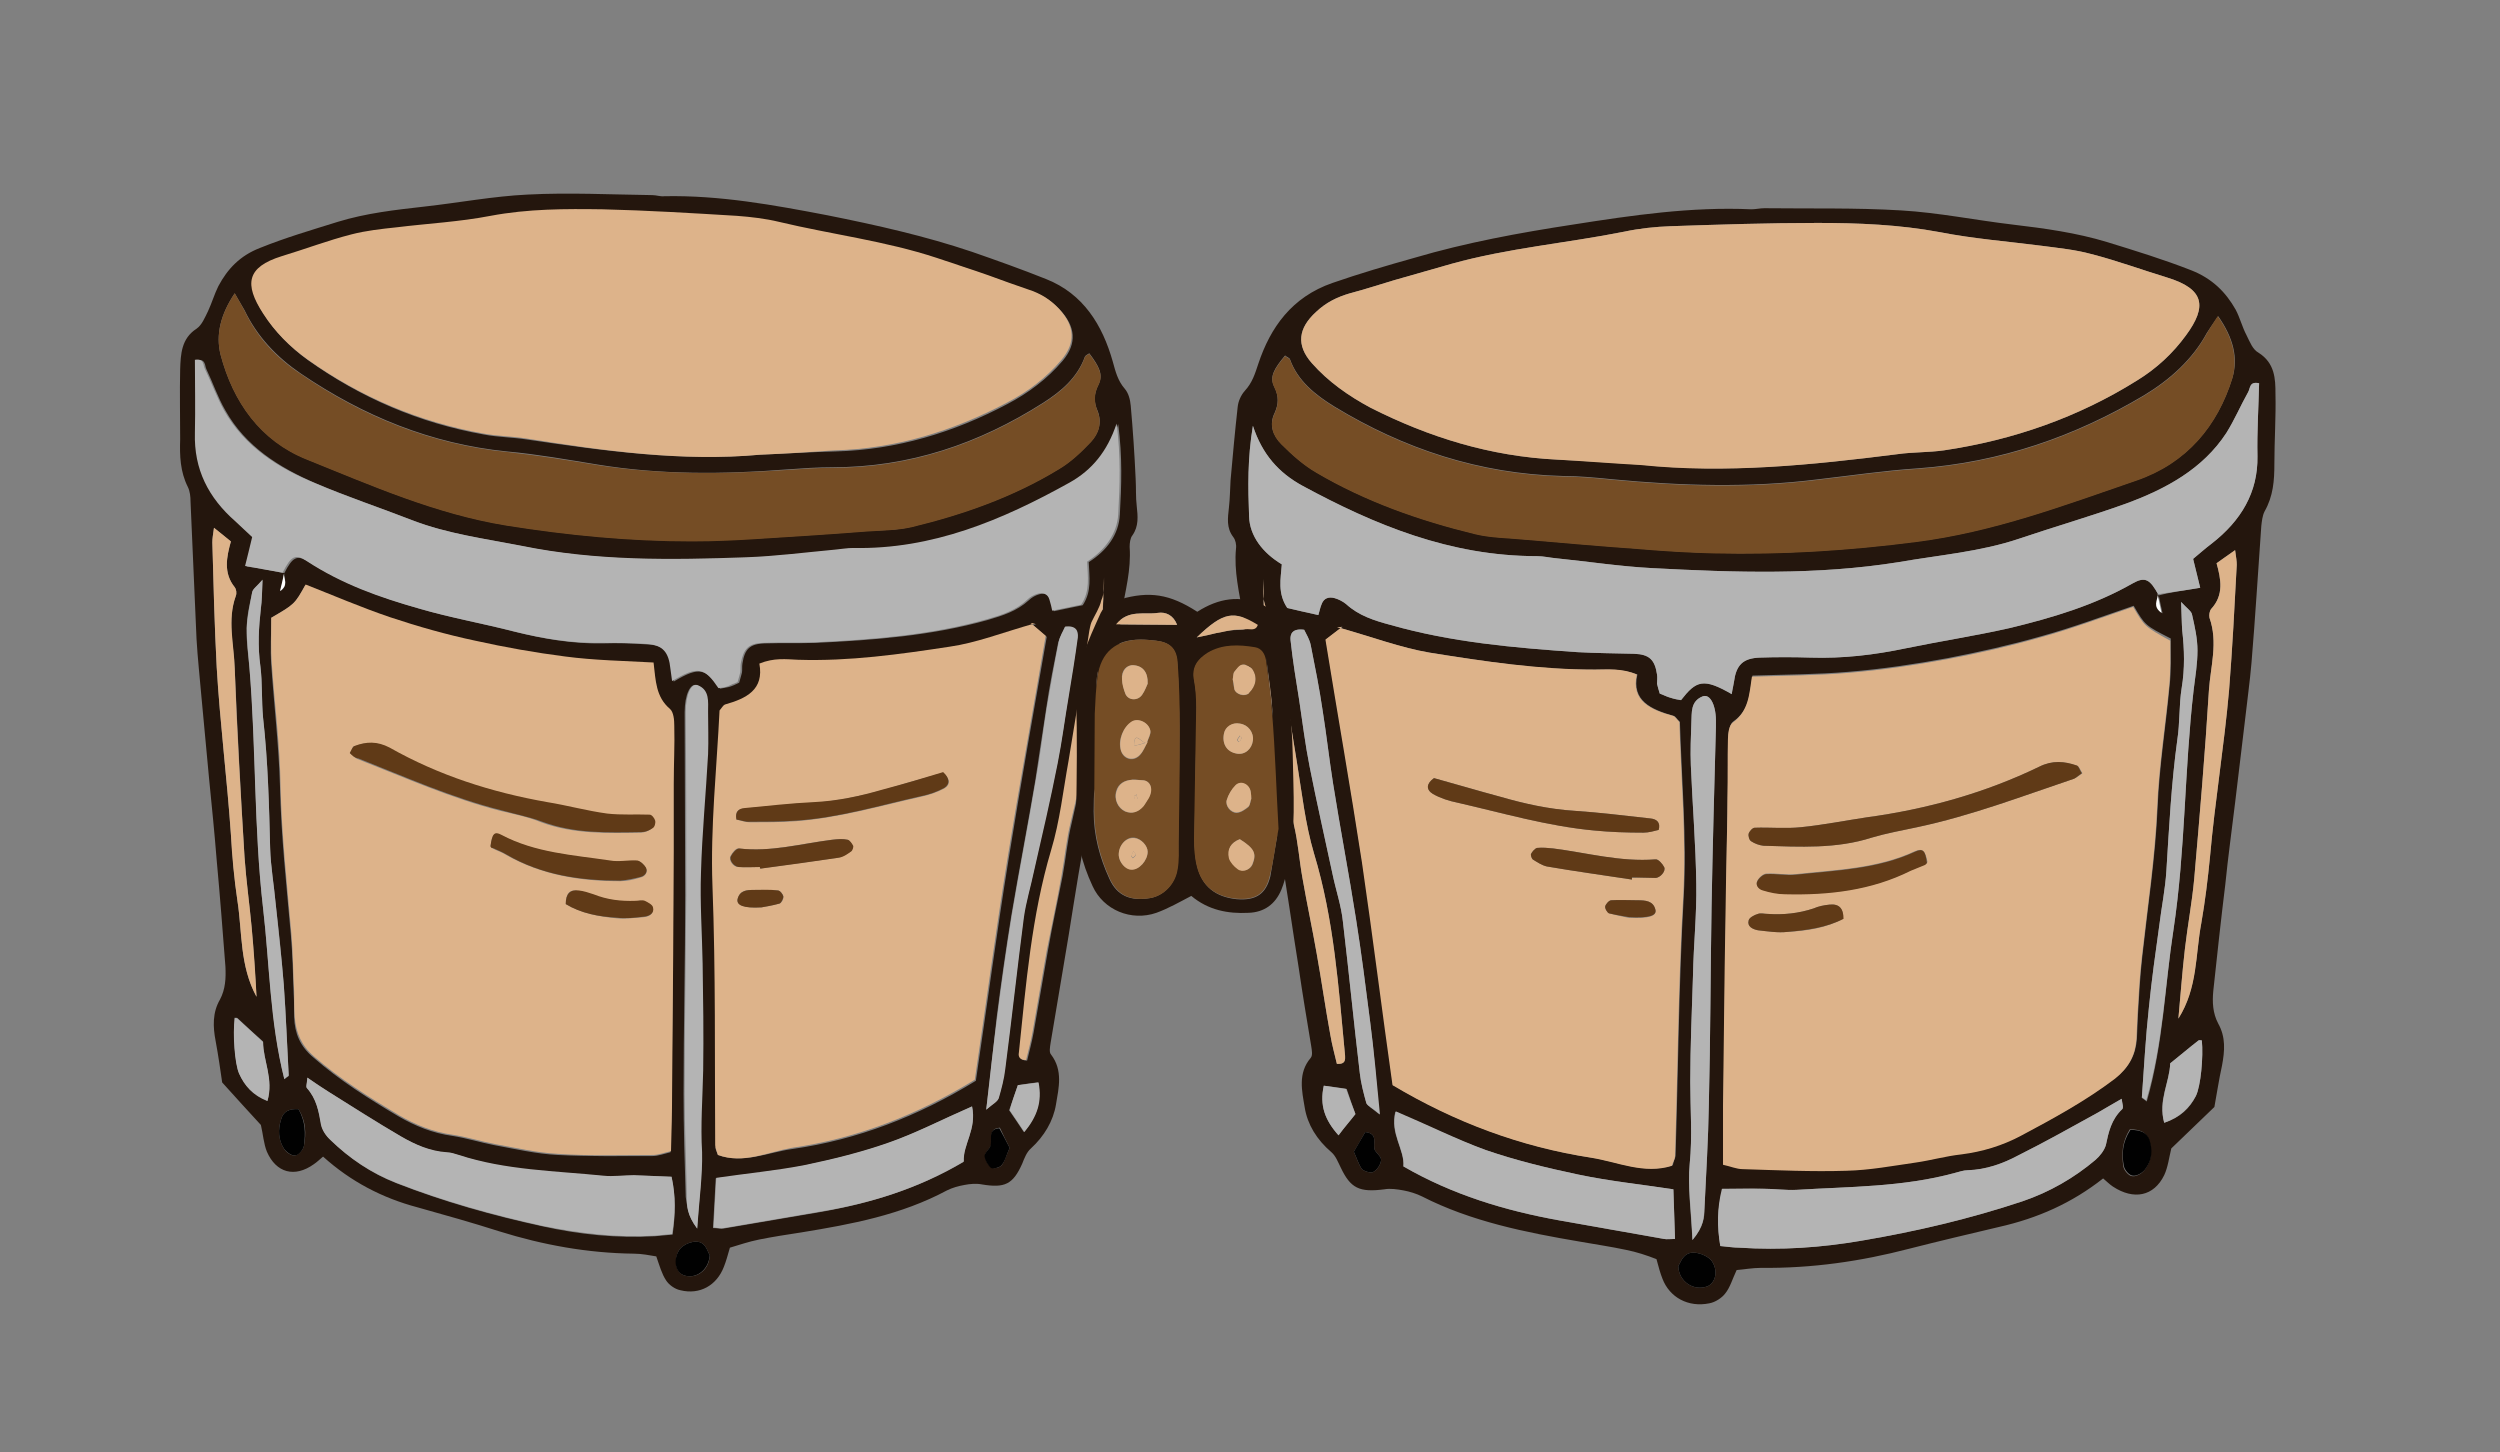 <?xml version="1.0" encoding="utf-8"?>
<svg id="master-artboard" viewBox="0 0 458.41 266.268" version="1.1" xmlns="http://www.w3.org/2000/svg" x="0px" y="0px" enable-background="new 0 0 1400 980" width="458.41px" height="266.268px"><rect x="0" y="0" width="458.41" height="266.268" fill="#808080" stroke="none"/><rect id="ee-background" x="0" y="0" width="458.41" height="266.268" style="fill: white; fill-opacity: 0; pointer-events: none;"/><defs><radialGradient id="gradient-0" gradientUnits="objectBoundingBox" cx="0.5" cy="0.5" r="0.5">
                <stop offset="0" style="stop-color: #fffde9"/>
                <stop offset="1" style="stop-color: #fff583"/>
              </radialGradient></defs>
<path d="M 0 0 H 1400 V 980 H 0 V 0 Z" fill="#FFFDE9" transform="matrix(0.999, 0, 0, 0.999, -438.962, -379.735)" style="fill: rgb(255, 255, 255); fill-opacity: 0;"/><g transform="matrix(1, 0, 0, 1, -438.962, -380.322)">
				<path fill-rule="evenodd" clip-rule="evenodd" fill="#24160D" d="M572.8,609.1c-0.4,1.4-0.7,2.5-1.1,3.5c-1.3,3.4-4.4,5.2-8,4.3&#10;&#9;&#9;&#9;&#9;&#9;c-1-0.2-2.1-1-2.6-1.8c-0.8-1.2-1.2-2.7-1.8-4.4c-1.2-0.2-2.7-0.5-4.1-0.5c-8.5-0.1-16.7-1.6-24.7-4.1c-5-1.6-10-3-15-4.4&#10;&#9;&#9;&#9;&#9;&#9;c-6.4-1.7-12.2-4.7-17.3-9.3c-0.6,0.5-1.1,1-1.7,1.4c-3.5,2.5-6.9,1.6-8.6-2.3c-0.6-1.5-0.7-3.2-1.1-4.9&#10;&#9;&#9;&#9;&#9;&#9;c-2.2-2.4-4.5-4.9-7.1-7.8c-0.3-2.1-0.7-4.9-1.2-7.6c-0.5-2.6-0.6-5.2,0.8-7.6c1-1.9,1.1-3.9,1-6c-0.5-6.5-1-13-1.6-19.5&#10;&#9;&#9;&#9;&#9;&#9;c-0.4-5-0.9-10-1.4-15c-0.5-5-0.9-10-1.4-15c-0.3-3.5-0.7-7.1-0.9-10.6c-0.4-8.4-0.7-16.8-1.1-25.2c0-0.9-0.1-1.9-0.5-2.7&#10;&#9;&#9;&#9;&#9;&#9;c-1.4-2.8-1.5-5.7-1.4-8.7c0-4.3-0.1-8.6,0-12.9c0.1-2.7,0.2-5.6,3-7.4c1-0.7,1.5-2,2.1-3.2c0.7-1.5,1.2-3.2,1.9-4.6&#10;&#9;&#9;&#9;&#9;&#9;c1.7-3.2,4-5.6,7.6-7c4.7-1.9,9.5-3.3,14.3-4.8c5.2-1.6,10.6-2.2,15.9-2.8c6.3-0.7,12.6-1.9,18.9-2.2c7.6-0.4,15.3,0,22.9,0.1&#10;&#9;&#9;&#9;&#9;&#9;c0.7,0,1.5,0.3,2.2,0.2c10.1-0.2,20,1.6,29.9,3.5c9,1.8,17.9,3.8,26.5,6.7c4.6,1.6,9.1,3.2,13.6,5c6.8,2.7,10.3,8.4,12.2,15.1&#10;&#9;&#9;&#9;&#9;&#9;c0.5,1.8,0.9,3.5,2.2,5c0.7,0.8,1,2,1.1,3.1c0.4,4.5,0.7,8.9,0.9,13.4c0.1,1.7,0,3.4,0.2,5c0.2,1.9,0.4,3.7-0.8,5.4&#10;&#9;&#9;&#9;&#9;&#9;c-0.4,0.5-0.5,1.4-0.5,2.1c0.3,4.2-0.8,8.1-1.5,12.2c-0.2,1.1-0.3,2.2-0.3,3.3c0,6-1.1,11.9-2.2,17.7&#10;&#9;&#9;&#9;&#9;&#9;c-1.4,7.1-3.1,14.2-4.4,21.4c-1.4,7.3-2.4,14.7-3.7,22.1c-0.8,4.8-1.6,9.5-2.4,14.3c-0.1,0.7-0.3,1.7,0.1,2.1&#10;&#9;&#9;&#9;&#9;&#9;c2.2,2.9,1.4,6.1,0.9,9.1c-0.5,3.1-2.2,5.9-4.6,8.1c-0.8,0.7-1.2,1.8-1.6,2.8c-1.7,3.8-3.2,4.5-7.4,3.8c-1-0.2-2.2-0.1-3.2,0.1&#10;&#9;&#9;&#9;&#9;&#9;c-1.1,0.2-2.2,0.5-3.2,1c-8.4,4.5-17.5,6.2-26.7,7.7c-2.6,0.4-5.2,0.8-7.7,1.3C576.2,608,574.5,608.6,572.8,609.1z M491.1,485.4&#10;&#9;&#9;&#9;&#9;&#9;c-0.2,1-0.4,2-0.7,3.3C491.9,487.6,491,486.5,491.1,485.4c1.5-2.9,2.3-3.4,4.4-2.1c6.4,4.1,13.4,6.6,20.6,8.7&#10;&#9;&#9;&#9;&#9;&#9;c5.7,1.6,11.6,2.7,17.4,4.2c5.3,1.3,10.6,2.2,16,2.1c2.8-0.1,5.6,0,8.4,0.2c3,0.2,4.1,1.5,4.3,4.6c0.1,0.7,0.2,1.4,0.3,2.2&#10;&#9;&#9;&#9;&#9;&#9;c4.8-2.9,5.9-2.3,8.5,1.3c0.5-0.1,1.1-0.2,1.6-0.3c0.7-0.2,1.3-0.5,1.9-0.8c0.2-0.8,0.4-1.3,0.5-1.8c0.1-0.5,0-1.1,0.1-1.7&#10;&#9;&#9;&#9;&#9;&#9;c0.4-2.7,1.4-3.6,4-3.7c3.2-0.1,6.4,0,9.5-0.1c10.6-0.5,21.2-1.3,31.5-4.2c2.7-0.8,5.3-1.6,7.5-3.6c0.5-0.5,1.2-0.9,1.9-1.1&#10;&#9;&#9;&#9;&#9;&#9;c1-0.3,1.8,0,2.2,1.1c0.2,0.7,0.3,1.4,0.5,2c2-0.4,3.7-0.8,5.3-1.1c1.7-2.6,1.2-5.2,1.1-7.9c3.3-2.1,5.5-5,5.7-8.7&#10;&#9;&#9;&#9;&#9;&#9;c0.3-5.3,0.5-10.6-0.3-16.6c-1.7,5.2-4.5,8.5-8.6,10.8c-12.3,6.9-25.2,12.3-39.7,12c-1.1,0-2.2,0.2-3.3,0.3&#10;&#9;&#9;&#9;&#9;&#9;c-5.4,0.5-10.8,1.2-16.2,1.4c-13.8,0.5-27.6,0.7-41.3-2.1c-6.8-1.4-13.6-2.2-20.1-4.7c-5.9-2.3-11.9-4.3-17.8-6.8&#10;&#9;&#9;&#9;&#9;&#9;c-6.8-2.9-13-6.8-16.7-13.4c-1.4-2.4-2.3-5.1-3.5-7.6c-0.3-0.6-0.1-2-1.8-1.6c0,4.4,0.1,8.9,0,13.4c-0.2,6.7,2.5,11.9,7.4,16.2&#10;&#9;&#9;&#9;&#9;&#9;c1.1,1,2.1,2,3.1,2.9c-0.5,2-0.9,3.7-1.3,5.3C486.6,484.5,488.9,485,491.1,485.4z M488.7,493.6c0,3-0.2,5.8,0,8.6&#10;&#9;&#9;&#9;&#9;&#9;c0.5,7.4,1.4,14.9,1.6,22.3c0.2,9.2,1.2,18.2,2,27.3c0.3,3.5,0.4,7.1,0.5,10.6c0.1,1.5,0.1,3,0.1,4.5c0.1,2.9,1.1,5.3,3.5,7.3&#10;&#9;&#9;&#9;&#9;&#9;c4.8,4.2,10.2,7.6,15.6,10.8c3.1,1.8,6.3,3.1,9.9,3.6c2.6,0.4,5.1,1.2,7.7,1.7c3.8,0.7,7.7,1.6,11.6,1.8&#10;&#9;&#9;&#9;&#9;&#9;c5.8,0.3,11.6,0.2,17.4,0.2c1,0,2.1-0.4,3.3-0.7c0.1-3.8,0.2-7.3,0.2-10.8c0.1-8.4,0.2-16.8,0.2-25.2c0.1-6.4,0.1-12.7,0.1-19.1&#10;&#9;&#9;&#9;&#9;&#9;c0-4.1,0-8.2,0-12.3c0-3.5,0.1-7.1,0.1-10.6c0-1.1-0.1-2.6-0.8-3.1c-2.6-2.2-2.6-5.2-3-8.5c-5.4-0.4-10.8-0.5-16.2-1.1&#10;&#9;&#9;&#9;&#9;&#9;c-5.5-0.7-11.1-1.7-16.5-2.9c-5.3-1.2-10.5-2.6-15.6-4.3c-5.2-1.8-10.3-4-15.5-6C493,491.1,493,491.1,488.7,493.6z M578.3,463.7&#10;&#9;&#9;&#9;&#9;&#9;c4.9-0.2,9.4-0.5,13.9-0.6c11.2-0.3,21.7-3.5,31.5-8.7c3.8-2,7.3-4.6,10.1-7.9c2.7-3.2,2.4-6.3-0.5-9.4&#10;&#9;&#9;&#9;&#9;&#9;c-1.6-1.7-3.4-2.8-5.6-3.5c-2.5-0.8-4.9-1.8-7.3-2.6c-3.2-1.1-6.3-2.2-9.5-3.2c-9.4-3.1-19.3-4.3-28.9-6.6&#10;&#9;&#9;&#9;&#9;&#9;c-2.5-0.6-5.1-1-7.7-1.1c-8.2-0.5-16.4-1-24.6-1.2c-6.9-0.2-13.8-0.1-20.6,1.2c-5.7,1-11.5,1.4-17.2,2.1&#10;&#9;&#9;&#9;&#9;&#9;c-2.8,0.3-5.6,0.6-8.3,1.3c-4.3,1.1-8.5,2.7-12.8,4c-6.3,2-6.9,5.1-3.4,10.5c2.1,3.3,4.9,6.1,8.1,8.4&#10;&#9;&#9;&#9;&#9;&#9;c9.7,6.9,20.4,11.5,32.2,13.6c2.6,0.5,5.2,0.5,7.8,0.9C549.7,463,564.1,465,578.3,463.7z M570.6,592.1c4.7,1.7,9.2-0.5,13.7-1.1&#10;&#9;&#9;&#9;&#9;&#9;c11.9-1.7,23-6,33.6-12.5c2-13.4,3.8-27,6-40.6c2.2-13.6,4.6-27.2,7-40.8c-1.1-0.9-1.9-1.6-2.7-2.3c-0.1-0.1-0.3,0,0.8,0&#10;&#9;&#9;&#9;&#9;&#9;c-6,1.7-10.8,3.6-15.7,4.3c-9.2,1.4-18.5,2.7-27.8,2.4c-2.2-0.1-4.5-0.4-7.1,0.7c0.9,4.8-2.4,6.4-6.3,7.5&#10;&#9;&#9;&#9;&#9;&#9;c-0.3,0.1-0.5,0.5-1,1.1c-0.5,10.5-1.7,21.3-1.3,32.1c0.5,15.9,0.3,31.7,0.5,47.6C570,590.8,570.3,591.3,570.6,592.1z&#10;&#9;&#9;&#9;&#9;&#9; M482,434.1c-2.6,3.9-3.5,7.6-2.6,11.2c2.3,8.7,7.3,15.8,15.8,19.2c11.9,4.8,23.7,10,36.6,12.1c11.3,1.8,22.6,2.9,34,2.9&#10;&#9;&#9;&#9;&#9;&#9;c4.3,0,8.6-0.3,12.9-0.5c6.3-0.4,12.7-0.8,19-1.3c2.8-0.2,5.7-0.1,8.4-0.8c9.5-2.3,18.6-5.5,27-10.6c2.2-1.3,4.2-3.2,5.9-5&#10;&#9;&#9;&#9;&#9;&#9;c1.4-1.5,2.1-3.5,1.2-5.7c-0.7-1.6-0.7-3,0.2-4.8c0.9-1.8,0.1-3.3-1.7-5.7c-0.3,0.2-0.7,0.4-0.8,0.6c-1.4,3.9-4.4,6.4-7.7,8.5&#10;&#9;&#9;&#9;&#9;&#9;c-11.8,7.5-24.5,11.8-38.6,11.8c-2.8,0-5.6,0.2-8.4,0.4c-11.6,0.9-23.1,1-34.7-0.9c-5.5-0.9-11.1-1.9-16.6-2.4&#10;&#9;&#9;&#9;&#9;&#9;c-13.9-1.4-26.3-6.5-37.8-14.3c-4.4-3-8-6.8-10.3-11.6C483.4,436.5,482.9,435.7,482,434.1z M562.1,596.1&#10;&#9;&#9;&#9;&#9;&#9;c-2.4-0.1-4.6-0.2-6.8-0.2c-1.9,0-3.7,0.3-5.6,0.1c-8.9-0.8-17.9-0.9-26.5-3.8c-0.7-0.2-1.4-0.5-2.2-0.5&#10;&#9;&#9;&#9;&#9;&#9;c-3.1-0.2-5.8-1.4-8.4-2.9c-4.5-2.7-8.9-5.5-13.3-8.2c-1.2-0.8-2.4-1.6-3.9-2.6c-0.1,0.9-0.4,1.6-0.1,1.9&#10;&#9;&#9;&#9;&#9;&#9;c1.7,1.9,2.1,4.2,2.6,6.7c0.2,1,0.9,2,1.7,2.8c3.5,3.4,7.5,6.1,12.1,7.9c8.7,3.4,17.6,5.9,26.8,7.9c6.8,1.5,13.6,2.2,20.6,1.8&#10;&#9;&#9;&#9;&#9;&#9;c1-0.1,2.1-0.2,3.2-0.3C562.8,603,562.9,599.8,562.1,596.1z M617.2,583.2c-5.5,2.4-10.3,4.9-15.3,6.7&#10;&#9;&#9;&#9;&#9;&#9;c-5.1,1.8-10.4,3.1-15.7,4.2c-5.2,1.1-10.6,1.6-16,2.3c-0.2,3.2-0.3,6.1-0.5,9.1c0.8,0,1.4,0.2,1.9,0.1c5.9-1,11.8-2,17.6-3&#10;&#9;&#9;&#9;&#9;&#9;c9.2-1.6,18.1-4.3,26.4-9.2C615.5,590.2,618.1,587.3,617.2,583.2z M566.8,605.6c0.3-5.5,1-9.8,0.7-14c-0.4-5,0.1-10,0.2-15&#10;&#9;&#9;&#9;&#9;&#9;c0.2-6.5,0-13-0.1-19.6c-0.1-5.6-0.4-11.2-0.3-16.7c0.2-7.3,0.9-14.5,1.3-21.7c0.1-2.6,0.1-5.2,0-7.8c0-1.8,0.3-3.9-1.8-4.8&#10;&#9;&#9;&#9;&#9;&#9;c-1.2-0.6-2.3,1.7-2.3,4.9c0,0.2,0,0.4,0,0.6c0,11,0.1,22,0.1,33c0,12.1-0.3,24.2-0.3,36.3c0,6.3,0.2,12.7,0.4,19&#10;&#9;&#9;&#9;&#9;&#9;C565,601.4,564.9,603,566.8,605.6z M619.8,583.8c1.2-1.1,2-1.5,2.2-2c0.5-1.8,1-3.6,1.2-5.4c1.2-9.2,2.2-18.5,3.4-27.7&#10;&#9;&#9;&#9;&#9;&#9;c0.4-2.9,1.3-5.8,1.9-8.7c1.4-6.5,3-13,4.3-19.6c0.8-4,1.4-8.1,2-12.1c0.6-3.7,1.2-7.3,1.7-11c0.1-1.1-0.3-2.2-2.3-2&#10;&#9;&#9;&#9;&#9;&#9;c-0.3,0.8-0.9,1.8-1.2,2.8c-0.8,4-1.6,8-2.2,12.1c-0.7,4.4-1.3,8.8-2,13.2c-1.4,8.3-3,16.5-4.4,24.8c-1,6.2-1.9,12.5-2.7,18.8&#10;&#9;&#9;&#9;&#9;&#9;C621.1,572.2,620.6,577.5,619.8,583.8z M486,563.1c-0.3-4.3-0.5-8.5-0.9-12.8c-0.4-4.3-1-8.5-1.3-12.8&#10;&#9;&#9;&#9;&#9;&#9;c-0.7-11.5-1.3-23.1-1.8-34.6c-0.2-4.4-1.4-8.9,0.2-13.3c0.2-0.5,0.1-1.2-0.2-1.6c-2.1-2.6-1.5-5.6-0.7-8.4&#10;&#9;&#9;&#9;&#9;&#9;c-1-0.8-1.8-1.4-3.1-2.5c-0.2,1.3-0.3,2-0.3,2.7c0.2,7.6,0.4,15.3,0.8,22.9c0.6,10.2,1.9,20.4,2.6,30.6&#10;&#9;&#9;&#9;&#9;&#9;c0.3,4.1,0.6,8.2,1.2,12.2C483.4,551.3,482.9,557.4,486,563.1z M641.4,486.2c-0.1,1.4,0.1,2.9-0.3,4.3c-0.4,1.4-1.2,2.6-1.8,4&#10;&#9;&#9;&#9;&#9;&#9;c-0.2,0.5-0.3,1.1-0.4,1.6c-1.3,7.9-2.5,15.9-3.8,23.8c-0.9,5.5-1.6,11.1-3.2,16.4c-3.6,12.1-4.6,24.5-5.9,37&#10;&#9;&#9;&#9;&#9;&#9;c-0.1,0.5-0.2,1.5,1.3,1.5c0.4-1.7,0.9-3.5,1.2-5.2c0.9-5,1.7-9.9,2.6-14.9c0.8-4.6,1.8-9.1,2.7-13.7c0.6-3.3,0.9-6.7,1.7-9.9&#10;&#9;&#9;&#9;&#9;&#9;C638.9,516.2,641.1,501.3,641.4,486.2z M491.1,578.2c0.5-0.4,0.8-0.5,0.8-0.6c-0.3-5.5-0.5-11.1-0.9-16.6c-0.4-5-0.9-10-1.5-15&#10;&#9;&#9;&#9;&#9;&#9;c-0.3-3.3-0.9-6.7-1-10c-0.2-8-0.4-16-1.3-24c-0.3-3.1-0.1-6.4-0.5-9.5c-0.5-3.6-0.3-7.1,0.1-10.6c0.2-1.4,0.2-2.9,0.3-5.2&#10;&#9;&#9;&#9;&#9;&#9;c-1.1,1.2-1.8,1.7-1.9,2.3c-0.5,2.2-1,4.4-1,6.6c-0.1,2.4,0.3,4.8,0.5,7.2c1.3,14.7,0.8,29.4,2.5,44.1&#10;&#9;&#9;&#9;&#9;&#9;C488.4,557.1,488.5,567.6,491.1,578.2z M488,582.2c1.1-4.1-0.8-7.5-0.8-10.9c-1.7-1.5-3.2-2.9-4.7-4.3c-0.1-0.1-0.4,0-0.5-0.1&#10;&#9;&#9;&#9;&#9;&#9;c-0.3,2.9,0,8.3,0.8,10.2C483.8,579.4,485.3,581.2,488,582.2z M625.6,579.3c-0.6,1.8-1.1,3.2-1.6,4.6c0.9,1.3,1.7,2.5,2.7,4&#10;&#9;&#9;&#9;&#9;&#9;c2.3-2.8,3.3-5.5,2.6-9.1C628,578.9,627,579.1,625.6,579.3z M493.7,583.7c-1.7-0.1-2.8,0.4-3.2,1.9c-0.6,1.8-0.5,3.7,0.5,5.3&#10;&#9;&#9;&#9;&#9;&#9;c0.4,0.7,1.4,1.4,2.1,1.3c0.6-0.1,1.5-1.1,1.6-1.8C495.1,588.2,495.1,586,493.7,583.7z M569.1,610.5c-0.3-0.5-0.6-1.7-1.4-2.2&#10;&#9;&#9;&#9;&#9;&#9;c-1.2-0.8-3.6,0.1-4.3,1.4c-0.9,1.7-0.5,3.8,0.8,4.4C566.4,615,569,613.4,569.1,610.5z M624.1,590.8c-0.6-1.2-1.2-2.4-1.8-3.7&#10;&#9;&#9;&#9;&#9;&#9;c-2.4,0.2-1.1,2.3-1.7,3.4c-0.3,0.6-1.1,1.3-1,1.8c0.1,0.8,0.6,1.7,1.2,2.1c0.4,0.3,1.6,0,1.9-0.5&#10;&#9;&#9;&#9;&#9;&#9;C623.2,593.2,623.5,592.1,624.1,590.8z"/>
				<path fill-rule="evenodd" clip-rule="evenodd" fill="#DDB38A" d="M578.3,463.7c-14.2,1.3-28.6-0.7-43-3&#10;&#9;&#9;&#9;&#9;&#9;c-2.6-0.4-5.2-0.4-7.8-0.9c-11.7-2.1-22.5-6.7-32.2-13.6c-3.2-2.3-6-5.1-8.1-8.4c-3.5-5.4-3-8.5,3.4-10.5&#10;&#9;&#9;&#9;&#9;&#9;c4.3-1.3,8.5-2.9,12.8-4c2.7-0.7,5.5-1,8.3-1.3c5.7-0.7,11.5-1,17.2-2.1c6.9-1.3,13.7-1.3,20.6-1.2c8.2,0.2,16.4,0.7,24.6,1.2&#10;&#9;&#9;&#9;&#9;&#9;c2.6,0.2,5.2,0.5,7.7,1.1c9.6,2.3,19.5,3.5,28.9,6.6c3.2,1.1,6.4,2.1,9.5,3.2c2.5,0.9,4.9,1.8,7.3,2.6c2.2,0.7,4,1.8,5.6,3.5&#10;&#9;&#9;&#9;&#9;&#9;c2.9,3.1,3.2,6.2,0.5,9.4c-2.8,3.3-6.2,5.9-10.1,7.9c-9.9,5.2-20.3,8.4-31.5,8.7C587.7,463.2,583.2,463.5,578.3,463.7z"/>
				<path fill-rule="evenodd" clip-rule="evenodd" fill="#754D25" d="M482,434.1c0.9,1.6,1.4,2.4,1.8,3.2c2.3,4.9,5.9,8.7,10.3,11.6&#10;&#9;&#9;&#9;&#9;&#9;c11.4,7.8,23.9,12.9,37.8,14.3c5.6,0.6,11.1,1.5,16.6,2.4c11.5,1.8,23.1,1.7,34.7,0.9c2.8-0.2,5.6-0.4,8.4-0.4&#10;&#9;&#9;&#9;&#9;&#9;c14.1,0,26.8-4.3,38.6-11.8c3.3-2.1,6.3-4.6,7.7-8.5c0.1-0.3,0.5-0.4,0.8-0.6c1.8,2.4,2.6,3.9,1.7,5.7c-0.9,1.7-0.8,3.2-0.2,4.8&#10;&#9;&#9;&#9;&#9;&#9;c0.9,2.2,0.2,4.2-1.2,5.7c-1.8,1.9-3.7,3.7-5.9,5c-8.4,5.1-17.5,8.3-27,10.6c-2.7,0.6-5.6,0.6-8.4,0.8c-6.3,0.5-12.7,0.9-19,1.3&#10;&#9;&#9;&#9;&#9;&#9;c-4.3,0.3-8.6,0.5-12.9,0.5c-11.4,0-22.7-1.1-34-2.9c-12.9-2.1-24.7-7.3-36.6-12.1c-8.5-3.4-13.5-10.5-15.8-19.2&#10;&#9;&#9;&#9;&#9;&#9;C478.5,441.7,479.4,438,482,434.1z"/>
				<g>
					<path fill-rule="evenodd" clip-rule="evenodd" fill="#DDB38A" d="M488.7,493.6c4.3-2.5,4.3-2.5,6.3-6.1c5.1,2,10.2,4.2,15.5,6&#10;&#9;&#9;&#9;&#9;&#9;&#9;c5.1,1.7,10.4,3.2,15.6,4.3c5.4,1.2,11,2.2,16.5,2.9c5.3,0.7,10.7,0.8,16.2,1.1c0.4,3.3,0.4,6.3,3,8.5c0.7,0.6,0.8,2.1,0.8,3.1&#10;&#9;&#9;&#9;&#9;&#9;&#9;c0.1,3.5-0.1,7.1-0.1,10.6c0,4.1,0,8.2,0,12.3c0,6.4-0.1,12.7-0.1,19.1c-0.1,8.4-0.1,16.8-0.2,25.2c0,3.5-0.1,7.1-0.2,10.8&#10;&#9;&#9;&#9;&#9;&#9;&#9;c-1.3,0.3-2.3,0.7-3.3,0.7c-5.8,0-11.6,0.2-17.4-0.2c-3.9-0.2-7.7-1.1-11.6-1.8c-2.6-0.5-5.1-1.3-7.7-1.7&#10;&#9;&#9;&#9;&#9;&#9;&#9;c-3.6-0.5-6.8-1.8-9.9-3.6c-5.5-3.3-10.8-6.6-15.6-10.8c-2.3-2-3.3-4.4-3.5-7.3c-0.1-1.5-0.1-3-0.1-4.5&#10;&#9;&#9;&#9;&#9;&#9;&#9;c-0.2-3.5-0.2-7.1-0.5-10.6c-0.8-9.1-1.8-18.2-2-27.3c-0.1-7.4-1.1-14.9-1.6-22.3C488.6,499.5,488.7,496.7,488.7,493.6z&#10;&#9;&#9;&#9;&#9;&#9;&#9; M503.1,518.4c0.5,0.4,0.9,0.9,1.4,1.1c8.7,3.4,17.2,7.2,26.2,9.5c2.5,0.6,5.1,1.1,7.5,2.1c5.9,2.2,12.1,2,18.2,1.9&#10;&#9;&#9;&#9;&#9;&#9;&#9;c0.7,0,1.5-0.3,2-0.7c0.3-0.3,0.6-1,0.5-1.4c-0.1-0.4-0.6-1.1-1-1.1c-2.6-0.1-5.2,0.1-7.8-0.2c-3.7-0.5-7.3-1.4-11-2.1&#10;&#9;&#9;&#9;&#9;&#9;&#9;c-10.2-1.8-19.9-4.9-28.9-10c-2.2-1.3-4.2-1.1-6.4-0.3C503.6,517.2,503.5,517.9,503.1,518.4z M528.9,535.5&#10;&#9;&#9;&#9;&#9;&#9;&#9;c0.1,0.1,0.2,0.3,0.4,0.4c0.8,0.4,1.7,0.7,2.5,1.2c6.5,3.7,13.6,4.8,20.9,4.8c1.3,0,2.5-0.3,3.8-0.7c0.8-0.2,1.3-1,0.9-1.7&#10;&#9;&#9;&#9;&#9;&#9;&#9;c-0.3-0.6-1-1.3-1.6-1.3c-1.6-0.1-3.4,0.2-5,0c-6.8-1-13.7-1.4-19.9-4.7C529.6,532.8,529.2,533.3,528.9,535.5z M542.7,546.1&#10;&#9;&#9;&#9;&#9;&#9;&#9;c2.8,1.7,6.1,2.3,9.3,2.6c1.6,0.2,3.3-0.1,5-0.2c1-0.1,1.9-0.6,1.6-1.7c-0.1-0.5-0.9-1-1.5-1.2c-0.5-0.2-1.1-0.1-1.7,0&#10;&#9;&#9;&#9;&#9;&#9;&#9;c-2.6,0.1-5.2-0.2-7.7-1.2c-0.9-0.3-1.8-0.6-2.7-0.7C543.4,543.3,542.7,544.2,542.7,546.1z"/>
					<path fill-rule="evenodd" clip-rule="evenodd" fill="#DDB38A" d="M570.6,592.1c-0.2-0.7-0.5-1.3-0.5-1.8&#10;&#9;&#9;&#9;&#9;&#9;&#9;c-0.1-15.9,0.1-31.7-0.5-47.6c-0.4-10.8,0.8-21.6,1.3-32.1c0.5-0.6,0.7-1,1-1.1c3.9-1.1,7.2-2.7,6.3-7.5&#10;&#9;&#9;&#9;&#9;&#9;&#9;c2.7-1.1,4.9-0.8,7.1-0.7c9.4,0.3,18.6-1,27.8-2.4c4.9-0.7,9.7-2.6,15.7-4.3c-1.1,0-0.9-0.1-0.8,0c0.8,0.7,1.7,1.4,2.7,2.3&#10;&#9;&#9;&#9;&#9;&#9;&#9;c-2.3,13.6-4.8,27.2-7,40.8c-2.2,13.6-4,27.2-6,40.6c-10.6,6.5-21.7,10.8-33.6,12.5C579.7,591.6,575.2,593.8,570.6,592.1z&#10;&#9;&#9;&#9;&#9;&#9;&#9; M574,530.6c0.8,0.2,1.7,0.5,2.5,0.5c2.8,0,5.6,0,8.4-0.2c7.9-0.6,15.4-2.8,23-4.5c1.4-0.3,2.9-0.8,4.2-1.5&#10;&#9;&#9;&#9;&#9;&#9;&#9;c1.2-0.7,1.1-1.8-0.2-2.9c-3.6,1-7.4,2.1-11.1,3.2c-4.1,1.1-8.3,2-12.6,2.3c-4.3,0.2-8.5,0.7-12.8,1.1&#10;&#9;&#9;&#9;&#9;&#9;&#9;C574.4,528.6,573.7,529.1,574,530.6z M578.3,539.3c0,0.1,0,0.2,0,0.3c4.8-0.7,9.6-1.3,14.3-2c0.8-0.1,1.6-0.7,2.4-1.2&#10;&#9;&#9;&#9;&#9;&#9;&#9;c0.2-0.2,0.4-0.7,0.3-1c-0.2-0.4-0.6-1.1-1-1.1c-0.9-0.2-1.8-0.1-2.8,0c-5.7,0.7-11.3,2.3-17.1,1.6c-0.5-0.1-1.2,0.8-1.5,1.4&#10;&#9;&#9;&#9;&#9;&#9;&#9;c-0.4,0.7,0.5,2,1.4,2C575.7,539.4,577,539.3,578.3,539.3z M578.6,546.7c0.4-0.1,1.9-0.3,3.3-0.7c0.4-0.1,0.8-0.9,0.7-1.3&#10;&#9;&#9;&#9;&#9;&#9;&#9;c0-0.4-0.6-1.1-1-1.1c-1.4-0.1-2.9-0.1-4.4-0.1c-1.3,0-2.6,0-3,1.7C574,546.3,575.3,546.9,578.6,546.7z"/>
					<path fill-rule="evenodd" clip-rule="evenodd" fill="#DDB38A" d="M486,563.1c-3.1-5.7-2.6-11.8-3.5-17.6c-0.6-4-1-8.1-1.2-12.2&#10;&#9;&#9;&#9;&#9;&#9;&#9;c-0.7-10.2-2-20.4-2.6-30.6c-0.4-7.6-0.6-15.3-0.8-22.9c0-0.7,0.1-1.3,0.3-2.7c1.3,1,2.1,1.7,3.1,2.5c-0.8,2.9-1.4,5.8,0.7,8.4&#10;&#9;&#9;&#9;&#9;&#9;&#9;c0.3,0.4,0.4,1.1,0.2,1.6c-1.6,4.4-0.3,8.9-0.2,13.3c0.4,11.5,1.1,23.1,1.8,34.6c0.3,4.3,0.9,8.5,1.3,12.8&#10;&#9;&#9;&#9;&#9;&#9;&#9;C485.5,554.6,485.8,558.8,486,563.1z"/>
					<path fill-rule="evenodd" clip-rule="evenodd" fill="#DDB38A" d="M641.4,486.2c-0.4,15.2-2.5,30.1-6.1,44.8&#10;&#9;&#9;&#9;&#9;&#9;&#9;c-0.8,3.2-1.1,6.6-1.7,9.9c-0.8,4.6-1.8,9.1-2.7,13.7c-0.9,5-1.7,9.9-2.6,14.9c-0.3,1.8-0.8,3.5-1.2,5.2c-1.5,0-1.4-1-1.3-1.5&#10;&#9;&#9;&#9;&#9;&#9;&#9;c1.3-12.4,2.3-24.9,5.9-37c1.6-5.3,2.2-10.9,3.2-16.4c1.3-7.9,2.6-15.8,3.8-23.8c0.1-0.5,0.2-1.1,0.4-1.6&#10;&#9;&#9;&#9;&#9;&#9;&#9;c0.6-1.3,1.5-2.6,1.8-4C641.5,489.1,641.4,487.6,641.4,486.2z"/>
				</g>
				<g>
					<path fill-rule="evenodd" clip-rule="evenodd" fill="#B4B4B4" d="M566.8,605.6c-1.9-2.5-1.9-4.2-1.9-5.8&#10;&#9;&#9;&#9;&#9;&#9;&#9;c-0.1-6.3-0.4-12.7-0.4-19c0-12.1,0.2-24.2,0.3-36.3c0-11,0-22-0.1-33c0-0.2,0-0.4,0-0.6c0-3.2,1-5.5,2.3-4.9&#10;&#9;&#9;&#9;&#9;&#9;&#9;c2.1,0.9,1.8,3,1.8,4.8c0,2.6,0.1,5.2,0,7.8c-0.4,7.3-1.1,14.5-1.3,21.7c-0.2,5.6,0.2,11.2,0.3,16.7c0.1,6.5,0.2,13,0.1,19.6&#10;&#9;&#9;&#9;&#9;&#9;&#9;c-0.1,5-0.5,10-0.2,15C567.8,595.8,567.2,600.1,566.8,605.6z"/>
					<path fill-rule="evenodd" clip-rule="evenodd" fill="#B4B4B4" d="M619.8,583.8c0.7-6.3,1.3-11.6,2-16.9&#10;&#9;&#9;&#9;&#9;&#9;&#9;c0.8-6.3,1.7-12.6,2.7-18.8c1.4-8.3,3-16.5,4.4-24.8c0.8-4.4,1.3-8.8,2-13.2c0.7-4,1.4-8.1,2.2-12.1c0.2-1,0.8-2,1.2-2.8&#10;&#9;&#9;&#9;&#9;&#9;&#9;c2-0.2,2.4,0.8,2.3,2c-0.5,3.7-1.1,7.4-1.7,11c-0.7,4-1.2,8.1-2,12.1c-1.3,6.6-2.8,13.1-4.3,19.6c-0.6,2.9-1.5,5.8-1.9,8.7&#10;&#9;&#9;&#9;&#9;&#9;&#9;c-1.2,9.2-2.2,18.5-3.4,27.7c-0.2,1.8-0.7,3.7-1.2,5.4C621.8,582.4,621.1,582.7,619.8,583.8z"/>
					<path fill-rule="evenodd" clip-rule="evenodd" fill="#B4B4B4" d="M491.1,578.2c-2.7-10.6-2.7-21.1-3.9-31.4&#10;&#9;&#9;&#9;&#9;&#9;&#9;c-1.7-14.7-1.3-29.4-2.5-44.1c-0.2-2.4-0.5-4.8-0.5-7.2c0.1-2.2,0.6-4.4,1-6.6c0.1-0.6,0.8-1,1.9-2.3c-0.1,2.4-0.1,3.8-0.3,5.2&#10;&#9;&#9;&#9;&#9;&#9;&#9;c-0.4,3.5-0.6,7-0.1,10.6c0.4,3.1,0.2,6.3,0.5,9.5c0.9,8,1.1,16,1.3,24c0.1,3.3,0.7,6.7,1,10c0.5,5,1.1,10,1.5,15&#10;&#9;&#9;&#9;&#9;&#9;&#9;c0.4,5.5,0.6,11.1,0.9,16.6C491.9,577.6,491.6,577.7,491.1,578.2z"/>
				</g>
				<g>
					<path fill-rule="evenodd" clip-rule="evenodd" fill="#B4B4B4" d="M491.1,485.4c-2.3-0.4-4.5-0.8-7.2-1.3&#10;&#9;&#9;&#9;&#9;&#9;&#9;c0.4-1.5,0.8-3.3,1.3-5.3c-1-0.9-2-1.9-3.1-2.9c-4.9-4.3-7.6-9.5-7.4-16.2c0.1-4.5,0-8.9,0-13.4c1.7-0.3,1.5,1,1.8,1.6&#10;&#9;&#9;&#9;&#9;&#9;&#9;c1.2,2.5,2.2,5.2,3.5,7.6c3.8,6.7,9.9,10.6,16.7,13.4c5.8,2.5,11.9,4.5,17.8,6.8c6.5,2.5,13.4,3.4,20.1,4.7&#10;&#9;&#9;&#9;&#9;&#9;&#9;c13.7,2.8,27.5,2.6,41.3,2.1c5.4-0.2,10.8-0.9,16.2-1.4c1.1-0.1,2.2-0.3,3.3-0.3c14.5,0.3,27.3-5.1,39.7-12&#10;&#9;&#9;&#9;&#9;&#9;&#9;c4.1-2.3,6.9-5.7,8.6-10.8c0.8,6,0.6,11.3,0.3,16.6c-0.2,3.6-2.4,6.6-5.7,8.7c0.1,2.7,0.6,5.4-1.1,7.9&#10;&#9;&#9;&#9;&#9;&#9;&#9;c-1.5,0.3-3.3,0.7-5.3,1.1c-0.1-0.6-0.3-1.3-0.5-2c-0.3-1.1-1.2-1.4-2.2-1.1c-0.7,0.2-1.4,0.6-1.9,1.1c-2.1,2-4.7,2.8-7.5,3.6&#10;&#9;&#9;&#9;&#9;&#9;&#9;c-10.3,2.9-20.9,3.7-31.5,4.2c-3.2,0.1-6.4,0-9.5,0.1c-2.6,0.1-3.5,1.1-4,3.7c-0.1,0.5,0,1.1-0.1,1.7c-0.1,0.5-0.3,1.1-0.5,1.8&#10;&#9;&#9;&#9;&#9;&#9;&#9;c-0.6,0.2-1.2,0.5-1.9,0.8c-0.5,0.2-1.1,0.2-1.6,0.3c-2.5-3.7-3.7-4.2-8.5-1.3c-0.1-0.8-0.2-1.5-0.3-2.2&#10;&#9;&#9;&#9;&#9;&#9;&#9;c-0.3-3.1-1.4-4.4-4.3-4.6c-2.8-0.2-5.6-0.2-8.4-0.2c-5.5,0.1-10.8-0.8-16-2.1c-5.8-1.5-11.7-2.5-17.4-4.2&#10;&#9;&#9;&#9;&#9;&#9;&#9;c-7.2-2-14.2-4.5-20.6-8.7c-2.1-1.4-2.9-0.9-4.4,2.1L491.1,485.4z"/>
					<path fill-rule="evenodd" clip-rule="evenodd" fill="#B4B4B4" d="M562.1,596.1c0.8,3.6,0.7,6.9,0.1,10.5&#10;&#9;&#9;&#9;&#9;&#9;&#9;c-1.1,0.1-2.2,0.2-3.2,0.3c-6.9,0.4-13.7-0.4-20.6-1.8c-9.1-2-18.1-4.5-26.8-7.9c-4.6-1.8-8.6-4.5-12.1-7.9&#10;&#9;&#9;&#9;&#9;&#9;&#9;c-0.8-0.7-1.5-1.8-1.7-2.8c-0.4-2.4-0.8-4.7-2.6-6.7c-0.2-0.3,0.1-1,0.1-1.9c1.4,1,2.6,1.8,3.9,2.6c4.4,2.8,8.8,5.6,13.3,8.2&#10;&#9;&#9;&#9;&#9;&#9;&#9;c2.6,1.5,5.3,2.7,8.4,2.9c0.7,0,1.5,0.3,2.2,0.5c8.6,2.8,17.6,2.9,26.5,3.8c1.8,0.2,3.7-0.1,5.6-0.1&#10;&#9;&#9;&#9;&#9;&#9;&#9;C557.5,595.9,559.7,596,562.1,596.1z"/>
					<path fill-rule="evenodd" clip-rule="evenodd" fill="#B4B4B4" d="M617.2,583.2c0.9,4.2-1.7,7-1.5,10.1&#10;&#9;&#9;&#9;&#9;&#9;&#9;c-8.4,5-17.2,7.7-26.4,9.2c-5.9,1-11.7,2-17.6,3c-0.5,0.1-1,0-1.9-0.1c0.2-3.1,0.3-6,0.5-9.1c5.4-0.8,10.7-1.3,16-2.3&#10;&#9;&#9;&#9;&#9;&#9;&#9;c5.3-1.1,10.6-2.4,15.7-4.2C606.9,588.1,611.7,585.6,617.2,583.2z"/>
					<path fill-rule="evenodd" clip-rule="evenodd" fill="#B4B4B4" d="M488,582.2c-2.7-1.1-4.2-2.8-5.2-5c-0.8-1.8-1.2-7.2-0.8-10.2&#10;&#9;&#9;&#9;&#9;&#9;&#9;c0.2,0,0.4,0,0.5,0.1c1.5,1.4,3,2.7,4.7,4.3C487.2,574.8,489.2,578.2,488,582.2z"/>
					<path fill-rule="evenodd" clip-rule="evenodd" fill="#B4B4B4" d="M625.6,579.3c1.4-0.2,2.4-0.3,3.8-0.5&#10;&#9;&#9;&#9;&#9;&#9;&#9;c0.7,3.6-0.3,6.3-2.6,9.1c-1-1.5-1.8-2.7-2.7-4C624.5,582.4,625,581,625.6,579.3z"/>
				</g>
				<g>
					<path fill-rule="evenodd" clip-rule="evenodd" fill="#010101" d="M493.7,583.7c1.3,2.3,1.3,4.5,1,6.7c-0.1,0.7-1,1.8-1.6,1.8&#10;&#9;&#9;&#9;&#9;&#9;&#9;c-0.7,0.1-1.7-0.7-2.1-1.3c-1-1.6-1.1-3.4-0.5-5.3C490.9,584.1,492,583.6,493.7,583.7z"/>
					<path fill-rule="evenodd" clip-rule="evenodd" fill="#010101" d="M569.1,610.5c-0.2,2.9-2.8,4.5-4.9,3.6&#10;&#9;&#9;&#9;&#9;&#9;&#9;c-1.4-0.6-1.8-2.7-0.8-4.4c0.7-1.3,3.1-2.2,4.3-1.4C568.5,608.8,568.8,610,569.1,610.5z"/>
					<path fill-rule="evenodd" clip-rule="evenodd" fill="#010101" d="M624.1,590.8c-0.6,1.3-0.8,2.4-1.5,3.2&#10;&#9;&#9;&#9;&#9;&#9;&#9;c-0.3,0.4-1.5,0.7-1.9,0.5c-0.6-0.5-1.1-1.4-1.2-2.1c-0.1-0.6,0.7-1.2,1-1.8c0.6-1.1-0.7-3.2,1.7-3.4&#10;&#9;&#9;&#9;&#9;&#9;&#9;C622.8,588.3,623.5,589.6,624.1,590.8z"/>
				</g>
				<path fill-rule="evenodd" clip-rule="evenodd" fill="#FFFFFF" d="M491,485.5c0,1,0.9,2.1-0.7,3.2&#10;&#9;&#9;&#9;&#9;&#9;C490.6,487.4,490.9,486.4,491,485.5C491.1,485.4,491,485.5,491,485.5z"/>
				<g>
					<path fill-rule="evenodd" clip-rule="evenodd" fill="#603A17" d="M503.1,518.4c0.3-0.5,0.5-1.2,0.9-1.3&#10;&#9;&#9;&#9;&#9;&#9;&#9;c2.1-0.8,4.1-0.9,6.4,0.3c9,5.1,18.7,8.2,28.9,10c3.7,0.6,7.3,1.6,11,2.1c2.6,0.3,5.2,0.1,7.8,0.2c0.4,0,0.9,0.7,1,1.1&#10;&#9;&#9;&#9;&#9;&#9;&#9;c0.1,0.5-0.1,1.2-0.5,1.4c-0.6,0.4-1.3,0.7-2,0.7c-6.2,0.1-12.3,0.3-18.2-1.9c-2.4-0.9-5-1.4-7.5-2.1&#10;&#9;&#9;&#9;&#9;&#9;&#9;c-9.1-2.3-17.6-6.1-26.2-9.5C504,519.3,503.6,518.9,503.1,518.4z"/>
					<path fill-rule="evenodd" clip-rule="evenodd" fill="#603A17" d="M528.9,535.5c0.3-2.3,0.7-2.8,2-2.1&#10;&#9;&#9;&#9;&#9;&#9;&#9;c6.2,3.3,13.2,3.7,19.9,4.7c1.6,0.3,3.3-0.1,5,0c0.6,0.1,1.3,0.8,1.6,1.3c0.4,0.8-0.2,1.5-0.9,1.7c-1.2,0.3-2.5,0.6-3.8,0.7&#10;&#9;&#9;&#9;&#9;&#9;&#9;c-7.3,0-14.4-1-20.9-4.8c-0.8-0.5-1.7-0.8-2.5-1.2C529.1,535.9,529,535.7,528.9,535.5z"/>
					<path fill-rule="evenodd" clip-rule="evenodd" fill="#603A17" d="M542.7,546.1c0-1.9,0.8-2.7,2.4-2.5c0.9,0.1,1.8,0.4,2.7,0.7&#10;&#9;&#9;&#9;&#9;&#9;&#9;c2.5,1,5,1.3,7.7,1.2c0.6,0,1.2-0.2,1.7,0c0.6,0.3,1.4,0.7,1.5,1.2c0.3,1.1-0.7,1.6-1.6,1.7c-1.7,0.2-3.4,0.4-5,0.2&#10;&#9;&#9;&#9;&#9;&#9;&#9;C548.7,548.4,545.5,547.8,542.7,546.1z"/>
					<path fill-rule="evenodd" clip-rule="evenodd" fill="#603A17" d="M574,530.6c-0.3-1.4,0.4-2,1.4-2.1c4.3-0.4,8.5-0.9,12.8-1.1&#10;&#9;&#9;&#9;&#9;&#9;&#9;c4.3-0.2,8.5-1.1,12.6-2.3c3.8-1,7.5-2.1,11.1-3.2c1.2,1.1,1.3,2.2,0.2,2.9c-1.3,0.7-2.7,1.2-4.2,1.5c-7.6,1.7-15.2,4-23,4.5&#10;&#9;&#9;&#9;&#9;&#9;&#9;c-2.8,0.2-5.6,0.2-8.4,0.2C575.7,531.1,574.8,530.7,574,530.6z"/>
					<path fill-rule="evenodd" clip-rule="evenodd" fill="#603A17" d="M578.3,539.3c-1.3,0-2.6,0.1-3.9,0c-0.9-0.1-1.8-1.3-1.4-2&#10;&#9;&#9;&#9;&#9;&#9;&#9;c0.3-0.6,1-1.4,1.5-1.4c5.8,0.7,11.5-0.9,17.1-1.6c0.9-0.1,1.9-0.2,2.8,0c0.4,0.1,0.8,0.7,1,1.1c0.1,0.2-0.1,0.8-0.3,1&#10;&#9;&#9;&#9;&#9;&#9;&#9;c-0.7,0.5-1.5,1.1-2.4,1.2c-4.8,0.7-9.6,1.4-14.3,2C578.3,539.5,578.3,539.4,578.3,539.3z"/>
					<path fill-rule="evenodd" clip-rule="evenodd" fill="#603A17" d="M578.6,546.7c-3.4,0.2-4.6-0.4-4.4-1.5c0.4-1.6,1.7-1.7,3-1.7&#10;&#9;&#9;&#9;&#9;&#9;&#9;c1.5,0,2.9-0.1,4.4,0.1c0.4,0,0.9,0.7,1,1.1c0,0.4-0.4,1.2-0.7,1.3C580.5,546.4,579.1,546.6,578.6,546.7z"/>
				</g>
			</g><path fill-rule="evenodd" clip-rule="evenodd" fill="#24160D" d="M737.1,609.5c-2.8-0.6-5.6-1-8.4-1.5c-10-1.7-20-3.7-29-8.3&#10;&#9;&#9;&#9;&#9;&#9;c-1-0.5-2.3-0.9-3.4-1.1c-1.1-0.2-2.4-0.4-3.5-0.2c-4.6,0.6-6.2-0.2-8-4c-0.5-1-0.9-2.1-1.7-2.8c-2.7-2.3-4.4-5.1-4.9-8.2&#10;&#9;&#9;&#9;&#9;&#9;c-0.5-3-1.3-6.3,1.1-9.1c0.4-0.5,0.2-1.4,0.1-2.1c-0.8-4.8-1.6-9.6-2.3-14.4c-1.2-7.4-2.2-14.8-3.5-22.1&#10;&#9;&#9;&#9;&#9;&#9;c-1.3-7.2-3.1-14.3-4.4-21.5c-1.1-5.9-2.2-11.8-2-17.8c0-1.1-0.1-2.2-0.3-3.3c-0.7-4-1.7-8.1-1.3-12.2c0.1-0.7-0.1-1.6-0.5-2.1&#10;&#9;&#9;&#9;&#9;&#9;c-1.3-1.7-1-3.5-0.8-5.4c0.2-1.7,0.2-3.4,0.3-5c0.4-4.5,0.8-8.9,1.3-13.4c0.1-1.1,0.6-2.2,1.3-3c1.4-1.5,1.9-3.2,2.5-5&#10;&#9;&#9;&#9;&#9;&#9;c2.2-6.6,6.1-12.2,13.6-14.8c4.9-1.7,10-3.2,15-4.6c9.5-2.8,19.3-4.6,29.1-6.1c10.8-1.7,21.7-3.3,32.7-2.8&#10;&#9;&#9;&#9;&#9;&#9;c0.8,0,1.6-0.2,2.4-0.2c8.3,0.1,16.7-0.1,25,0.4c6.9,0.4,13.7,1.8,20.5,2.6c5.9,0.7,11.7,1.5,17.3,3.2&#10;&#9;&#9;&#9;&#9;&#9;c5.2,1.6,10.4,3.2,15.5,5.2c3.8,1.5,6.3,4,8.1,7.2c0.8,1.5,1.2,3.2,2,4.7c0.6,1.2,1.1,2.6,2.2,3.2c3,1.9,3.1,4.8,3.1,7.5&#10;&#9;&#9;&#9;&#9;&#9;c0.1,4.3-0.2,8.6-0.2,12.9c0,3-0.2,5.9-1.8,8.7c-0.4,0.8-0.5,1.8-0.6,2.7c-0.6,8.4-1.1,16.8-1.8,25.1c-0.3,3.5-0.8,7-1.2,10.6&#10;&#9;&#9;&#9;&#9;&#9;c-0.6,5-1.2,10-1.8,15c-0.6,5-1.3,10-1.8,15c-0.8,6.5-1.5,13-2.2,19.5c-0.2,2.1-0.1,4.1,0.9,6c1.4,2.5,1.2,5,0.7,7.7&#10;&#9;&#9;&#9;&#9;&#9;c-0.6,2.7-1,5.5-1.4,7.6c-2.9,2.8-5.4,5.2-7.9,7.6c-0.4,1.6-0.6,3.4-1.3,4.9c-1.9,3.9-5.6,4.6-9.4,2.1c-0.6-0.4-1.1-0.9-1.8-1.5&#10;&#9;&#9;&#9;&#9;&#9;c-5.7,4.5-12,7.3-19.1,8.9c-5.5,1.3-11,2.6-16.5,4c-8.8,2.3-17.8,3.6-27.1,3.5c-1.6,0-3.2,0.3-4.5,0.4c-0.8,1.7-1.2,3.2-2.1,4.3&#10;&#9;&#9;&#9;&#9;&#9;c-0.6,0.8-1.8,1.6-2.9,1.8c-3.9,0.8-7.3-1.1-8.6-4.5c-0.4-1-0.7-2.1-1.1-3.6C740.9,610.5,739.1,609.9,737.1,609.5z M842.4,488.1&#10;&#9;&#9;&#9;&#9;&#9;c-0.4-1.6-0.8-3.3-1.3-5.3c1.1-0.9,2.2-1.9,3.4-2.8c5.4-4.2,8.5-9.4,8.4-16c-0.1-4.5,0.2-8.9,0.3-13.4c-1.8-0.4-1.6,0.9-2,1.6&#10;&#9;&#9;&#9;&#9;&#9;c-1.4,2.5-2.5,5.1-4,7.5c-4.3,6.6-11.1,10.3-18.5,13c-6.4,2.3-13,4.2-19.5,6.4c-7.1,2.4-14.7,3-22.1,4.3&#10;&#9;&#9;&#9;&#9;&#9;c-15,2.4-30,1.9-45.1,1.1c-5.9-0.3-11.7-1.2-17.6-1.8c-1.2-0.1-2.4-0.4-3.6-0.4c-15.9,0-29.7-5.7-43-12.9&#10;&#9;&#9;&#9;&#9;&#9;c-4.4-2.4-7.4-5.8-9.1-11c-1,6-0.9,11.3-0.7,16.6c0.1,3.6,2.5,6.7,6,8.8c-0.2,2.7-0.8,5.3,1,8c1.6,0.4,3.5,0.8,5.7,1.3&#10;&#9;&#9;&#9;&#9;&#9;c0.2-0.6,0.3-1.3,0.6-2c0.4-1.1,1.3-1.4,2.4-1.1c0.7,0.2,1.5,0.6,2.1,1.1c2.3,2.1,5.1,3,8.1,3.8c11.2,3.2,22.7,4.2,34.3,5&#10;&#9;&#9;&#9;&#9;&#9;c3.5,0.2,6.9,0.2,10.4,0.3c2.8,0.1,3.8,1.1,4.2,3.8c0.1,0.6,0,1.1,0,1.7c0.1,0.5,0.3,1.1,0.5,1.8c0.6,0.2,1.3,0.6,2.1,0.8&#10;&#9;&#9;&#9;&#9;&#9;c0.6,0.2,1.2,0.3,1.8,0.4c2.8-3.6,4.1-4.1,9.3-1.1c0.1-0.8,0.3-1.5,0.4-2.2c0.4-3.1,1.6-4.4,4.8-4.5c3-0.1,6.1-0.1,9.2,0&#10;&#9;&#9;&#9;&#9;&#9;c6,0.2,11.8-0.5,17.5-1.7c6.3-1.3,12.8-2.3,19-3.7c7.9-1.9,15.6-4.2,22.6-8.2c2.3-1.3,3.2-0.8,4.8,2.2c0,1-1,2.1,0.7,3.3&#10;&#9;&#9;&#9;&#9;&#9;c-0.3-1.3-0.5-2.3-0.7-3.3C837,488.9,839.5,488.6,842.4,488.1z M830.2,491.4c-5.6,1.9-11.2,4-17,5.6c-5.6,1.6-11.4,2.9-17.1,4&#10;&#9;&#9;&#9;&#9;&#9;c-6,1.1-12,2-18.1,2.5c-5.8,0.5-11.7,0.5-17.7,0.7c-0.5,3.3-0.5,6.3-3.5,8.4c-0.7,0.5-0.9,2-0.9,3.1c-0.1,3.5-0.1,7.1-0.1,10.6&#10;&#9;&#9;&#9;&#9;&#9;c-0.1,4.1-0.2,8.2-0.2,12.3c-0.1,6.4-0.2,12.7-0.3,19.1c-0.1,8.4-0.2,16.8-0.3,25.2c0,3.5,0,7.1,0,10.8c1.4,0.3,2.5,0.8,3.6,0.8&#10;&#9;&#9;&#9;&#9;&#9;c6.3,0.2,12.6,0.5,19,0.3c4.2-0.1,8.5-0.9,12.7-1.5c2.8-0.4,5.6-1.2,8.4-1.5c3.9-0.4,7.5-1.6,10.9-3.4c6-3.1,11.9-6.4,17.3-10.5&#10;&#9;&#9;&#9;&#9;&#9;c2.6-2,3.7-4.3,3.9-7.2c0.1-1.5,0.1-3,0.2-4.5c0.2-3.5,0.4-7.1,0.8-10.6c1-9.1,2.4-18.1,2.8-27.3c0.3-7.4,1.5-14.8,2.2-22.3&#10;&#9;&#9;&#9;&#9;&#9;c0.3-2.8,0.2-5.6,0.2-8.6C832.3,495,832.3,495,830.2,491.4z M786.9,463.6c2.8-0.4,5.7-0.3,8.5-0.7c12.8-1.9,24.7-6.1,35.4-12.8&#10;&#9;&#9;&#9;&#9;&#9;c3.6-2.2,6.6-5,9-8.3c3.9-5.3,3.4-8.5-3.5-10.6c-4.6-1.4-9.2-3.1-13.9-4.3c-2.9-0.8-6-1.1-9-1.5c-6.2-0.8-12.6-1.3-18.7-2.5&#10;&#9;&#9;&#9;&#9;&#9;c-7.5-1.4-15-1.7-22.5-1.7c-9,0-17.9,0.3-26.9,0.6c-2.8,0.1-5.7,0.4-8.5,1c-10.5,2.1-21.3,3-31.7,5.9c-3.5,1-7,2-10.5,3&#10;&#9;&#9;&#9;&#9;&#9;c-2.7,0.8-5.4,1.7-8.1,2.4c-2.4,0.7-4.4,1.7-6.2,3.4c-3.3,3-3.7,6.1-0.8,9.4c3,3.4,6.7,6,10.8,8.2c10.7,5.4,21.9,8.9,34.2,9.5&#10;&#9;&#9;&#9;&#9;&#9;c4.9,0.2,9.8,0.6,15.1,0.9C755.4,467.2,771.1,465.6,786.9,463.6z M746.2,592.3c0.5-15.8,0.6-31.7,1.5-47.5&#10;&#9;&#9;&#9;&#9;&#9;c0.6-10.8-0.4-21.6-0.7-32.1c-0.6-0.6-0.8-1-1.1-1.1c-4.2-1.2-7.8-2.8-6.7-7.6c-2.9-1.1-5.4-0.9-7.7-0.9&#10;&#9;&#9;&#9;&#9;&#9;c-10.2,0.1-20.3-1.5-30.3-3.1c-5.4-0.9-10.5-2.8-17-4.7c1.2,0,1-0.1,0.9,0c-0.9,0.7-1.8,1.4-3,2.3c2.3,13.7,4.6,27.3,6.7,40.9&#10;&#9;&#9;&#9;&#9;&#9;c2.1,13.6,3.8,27.3,5.6,40.8c11.5,6.8,23.5,11.3,36.4,13.3c4.9,0.7,9.7,3.1,14.9,1.4C745.8,593.3,746.1,592.8,746.2,592.3z&#10;&#9;&#9;&#9;&#9;&#9; M843.6,441.4c-2.6,4.8-6.7,8.5-11.5,11.4c-12.6,7.5-26.3,12.3-41.5,13.4c-6.1,0.4-12.1,1.3-18.2,2c-12.6,1.6-25.2,1.2-37.8,0&#10;&#9;&#9;&#9;&#9;&#9;c-3-0.3-6.1-0.6-9.1-0.6c-15.3-0.4-29.1-5-41.8-12.7c-3.6-2.2-6.8-4.8-8.2-8.7c-0.1-0.3-0.6-0.4-0.9-0.7c-2,2.4-2.9,3.9-2,5.7&#10;&#9;&#9;&#9;&#9;&#9;c0.9,1.8,0.8,3.2,0.1,4.8c-1.1,2.2-0.3,4.2,1.2,5.7c1.9,1.9,4,3.8,6.4,5.2c9,5.3,18.9,8.8,29.2,11.3c2.9,0.7,6.1,0.7,9.1,1&#10;&#9;&#9;&#9;&#9;&#9;c6.9,0.6,13.8,1.2,20.7,1.7c4.7,0.4,9.4,0.7,14,0.8c12.4,0.3,24.8-0.5,37.1-2.1c14.1-1.8,27.1-6.7,40.2-11.2&#10;&#9;&#9;&#9;&#9;&#9;c9.4-3.2,15-10.1,17.7-18.8c1.1-3.6,0.2-7.3-2.6-11.3C844.6,439.9,844.1,440.6,843.6,441.4z M754.4,608.8&#10;&#9;&#9;&#9;&#9;&#9;c1.2,0.1,2.4,0.3,3.5,0.3c7.6,0.5,15,0,22.5-1.3c10-1.7,19.8-4,29.4-7.2c5-1.7,9.5-4.3,13.4-7.6c0.8-0.7,1.6-1.7,1.9-2.7&#10;&#9;&#9;&#9;&#9;&#9;c0.5-2.4,1-4.7,3-6.6c0.3-0.3,0-1-0.1-1.9c-1.6,0.9-2.9,1.7-4.3,2.5c-4.9,2.7-9.7,5.4-14.7,7.9c-2.8,1.5-5.9,2.6-9.2,2.7&#10;&#9;&#9;&#9;&#9;&#9;c-0.8,0-1.6,0.3-2.4,0.5c-9.5,2.6-19.3,2.5-29,3.1c-2,0.1-4.1-0.2-6.1-0.2c-2.4,0-4.8,0.1-7.4,0.1&#10;&#9;&#9;&#9;&#9;&#9;C753.8,601.9,753.8,605.2,754.4,608.8z M696.3,594.2c9,5.2,18.6,8.1,28.6,9.9c6.4,1.1,12.8,2.3,19.2,3.4c0.5,0.1,1.1,0,2,0&#10;&#9;&#9;&#9;&#9;&#9;c-0.1-3.1-0.2-6-0.3-9.1c-5.9-0.9-11.7-1.5-17.4-2.7c-5.7-1.2-11.5-2.6-17-4.5c-5.5-1.9-10.6-4.5-16.6-7&#10;&#9;&#9;&#9;&#9;&#9;C693.8,588.2,696.5,591.1,696.3,594.2z M751.5,601.9c0.3-6.3,0.7-12.7,0.8-19c0.3-12.1,0.3-24.2,0.5-36.3c0.2-11,0.5-22,0.8-33&#10;&#9;&#9;&#9;&#9;&#9;c0-0.2,0-0.4,0-0.6c0.1-3.2-1-5.5-2.4-5c-2.3,0.9-2,3-2.1,4.8c-0.1,2.6-0.2,5.2-0.1,7.8c0.3,7.3,0.9,14.5,1,21.8&#10;&#9;&#9;&#9;&#9;&#9;c0.1,5.6-0.5,11.1-0.6,16.7c-0.2,6.5-0.5,13-0.5,19.6c0,5,0.4,10-0.1,15c-0.4,4.2,0.2,8.5,0.5,14&#10;&#9;&#9;&#9;&#9;&#9;C751.4,605.2,751.5,603.5,751.5,601.9z M690.2,567.7c-0.8-6.3-1.6-12.6-2.6-18.9c-1.3-8.3-2.9-16.6-4.2-24.8&#10;&#9;&#9;&#9;&#9;&#9;c-0.7-4.4-1.2-8.9-1.9-13.3c-0.6-4.1-1.4-8.1-2.2-12.1c-0.2-1-0.8-2-1.2-2.8c-2.2-0.3-2.6,0.8-2.5,1.9c0.4,3.7,1,7.4,1.6,11.1&#10;&#9;&#9;&#9;&#9;&#9;c0.6,4,1.1,8.1,1.9,12.1c1.3,6.6,2.8,13.1,4.2,19.7c0.6,2.9,1.6,5.8,1.9,8.7c1.1,9.3,2,18.5,3.1,27.8c0.2,1.8,0.7,3.7,1.2,5.5&#10;&#9;&#9;&#9;&#9;&#9;c0.2,0.5,1,0.9,2.3,2C691.3,578.4,690.9,573,690.2,567.7z M842.6,549.6c0.7-4,1.2-8.1,1.6-12.2c0.9-10.2,2.6-20.3,3.5-30.6&#10;&#9;&#9;&#9;&#9;&#9;c0.6-7.6,1-15.2,1.4-22.9c0-0.7-0.1-1.3-0.3-2.7c-1.4,1-2.3,1.6-3.4,2.4c0.8,2.9,1.4,5.8-1,8.4c-0.3,0.4-0.4,1.1-0.3,1.6&#10;&#9;&#9;&#9;&#9;&#9;c1.6,4.5,0.2,8.9-0.1,13.3c-0.7,11.5-1.7,23.1-2.7,34.6c-0.4,4.3-1.2,8.5-1.7,12.8c-0.5,4.2-0.8,8.5-1.2,12.8&#10;&#9;&#9;&#9;&#9;&#9;C841.9,561.5,841.5,555.4,842.6,549.6z M676.2,531.5c0.8,3.3,1,6.6,1.6,9.9c0.8,4.6,1.8,9.2,2.6,13.8c0.9,5,1.6,10,2.5,14.9&#10;&#9;&#9;&#9;&#9;&#9;c0.3,1.8,0.8,3.6,1.2,5.3c1.7,0.1,1.5-0.9,1.5-1.5c-1.2-12.5-2-24.9-5.7-37.1c-1.6-5.4-2.2-11-3.1-16.5&#10;&#9;&#9;&#9;&#9;&#9;c-1.3-7.9-2.5-15.9-3.7-23.9c-0.1-0.5-0.2-1.1-0.4-1.6c-0.6-1.3-1.6-2.6-1.9-4c-0.4-1.4-0.2-2.9-0.2-4.3&#10;&#9;&#9;&#9;&#9;&#9;C670.6,501.7,672.6,516.6,676.2,531.5z M837.5,550.8c2.2-14.6,2-29.4,3.7-44c0.3-2.4,0.7-4.8,0.7-7.2c0-2.2-0.5-4.4-1-6.6&#10;&#9;&#9;&#9;&#9;&#9;c-0.1-0.6-0.9-1.1-2-2.3c0.1,2.4,0.1,3.8,0.2,5.2c0.4,3.5,0.5,7-0.1,10.6c-0.5,3.1-0.3,6.3-0.8,9.5c-1.1,8-1.5,16-2,24&#10;&#9;&#9;&#9;&#9;&#9;c-0.2,3.3-0.9,6.7-1.3,10c-0.7,5-1.4,10-1.9,15c-0.6,5.5-0.9,11-1.3,16.6c0,0.1,0.3,0.2,0.9,0.7&#10;&#9;&#9;&#9;&#9;&#9;C835.7,571.5,835.9,561.1,837.5,550.8z M841.6,581.3c0.9-1.8,1.4-7.2,1.1-10.2c-0.2,0-0.5-0.1-0.6,0c-1.7,1.3-3.3,2.7-5.2,4.2&#10;&#9;&#9;&#9;&#9;&#9;c-0.1,3.4-2.3,6.8-1.1,10.9C838.8,585.2,840.5,583.5,841.6,581.3z M681.7,579.4c-0.8,3.6,0.2,6.3,2.7,9.1&#10;&#9;&#9;&#9;&#9;&#9;c1.1-1.5,2.1-2.6,3.1-3.9c-0.5-1.4-1-2.8-1.6-4.6C684.3,579.7,683.1,579.6,681.7,579.4z M828.3,594.2c0.1,0.7,1,1.8,1.7,1.8&#10;&#9;&#9;&#9;&#9;&#9;c0.7,0.1,1.9-0.6,2.3-1.3c1.2-1.6,1.3-3.4,0.7-5.3c-0.5-1.5-1.6-2-3.5-2C828,589.8,828,592,828.3,594.2z M752,616.2&#10;&#9;&#9;&#9;&#9;&#9;c1.5-0.6,2-2.7,1-4.4c-0.7-1.3-3.4-2.3-4.7-1.5c-0.9,0.5-1.3,1.7-1.6,2.2C746.8,615.4,749.6,617.1,752,616.2z M688.7,594.7&#10;&#9;&#9;&#9;&#9;&#9;c0.4,0.4,1.7,0.8,2.1,0.5c0.7-0.4,1.3-1.3,1.4-2.1c0.1-0.6-0.7-1.2-1.1-1.8c-0.6-1.1,0.8-3.1-1.8-3.4c-0.7,1.2-1.4,2.5-2.1,3.6&#10;&#9;&#9;&#9;&#9;&#9;C687.8,592.8,688.1,593.9,688.7,594.7z" transform="matrix(1, 0, 0, 1, -438.962, -380.322)"/><path fill-rule="evenodd" clip-rule="evenodd" fill="#DDB38A" d="M739.9,465.6c15.5,1.6,31.2,0,47-2c2.8-0.4,5.7-0.3,8.5-0.7&#10;&#9;&#9;&#9;&#9;&#9;c12.8-1.9,24.7-6.1,35.4-12.8c3.6-2.2,6.6-5,9-8.3c3.9-5.3,3.4-8.5-3.5-10.6c-4.6-1.4-9.2-3.1-13.9-4.3c-2.9-0.8-6-1.1-9-1.5&#10;&#9;&#9;&#9;&#9;&#9;c-6.2-0.8-12.6-1.3-18.7-2.5c-7.5-1.4-15-1.7-22.5-1.7c-9,0-17.9,0.3-26.9,0.6c-2.8,0.1-5.7,0.4-8.5,1&#10;&#9;&#9;&#9;&#9;&#9;c-10.5,2.1-21.3,3-31.7,5.9c-3.5,1-7,2-10.5,3c-2.7,0.8-5.4,1.7-8.1,2.4c-2.4,0.7-4.4,1.7-6.2,3.4c-3.3,3-3.7,6.1-0.8,9.4&#10;&#9;&#9;&#9;&#9;&#9;c3,3.4,6.7,6,10.8,8.2c10.7,5.4,21.9,8.9,34.2,9.5C729.7,464.9,734.6,465.3,739.9,465.6z" transform="matrix(1, 0, 0, 1, -438.962, -380.322)"/><path fill-rule="evenodd" clip-rule="evenodd" fill="#754D25" d="M845.6,438.3c-1,1.6-1.5,2.3-2,3.2c-2.6,4.8-6.7,8.5-11.5,11.4&#10;&#9;&#9;&#9;&#9;&#9;c-12.6,7.5-26.3,12.3-41.5,13.4c-6.1,0.4-12.1,1.3-18.2,2c-12.6,1.6-25.2,1.2-37.8,0c-3-0.3-6.1-0.6-9.1-0.6&#10;&#9;&#9;&#9;&#9;&#9;c-15.3-0.4-29.1-5-41.8-12.7c-3.6-2.2-6.8-4.8-8.2-8.7c-0.1-0.3-0.6-0.4-0.9-0.7c-2,2.4-2.9,3.9-2,5.7c0.9,1.8,0.8,3.2,0.1,4.8&#10;&#9;&#9;&#9;&#9;&#9;c-1.1,2.2-0.3,4.2,1.2,5.7c1.9,1.9,4,3.8,6.4,5.2c9,5.3,18.9,8.8,29.2,11.3c2.9,0.7,6.1,0.7,9.1,1c6.9,0.6,13.8,1.2,20.7,1.7&#10;&#9;&#9;&#9;&#9;&#9;c4.7,0.4,9.4,0.7,14,0.8c12.4,0.3,24.8-0.5,37.1-2.1c14.1-1.8,27.1-6.7,40.2-11.2c9.4-3.2,15-10.1,17.7-18.8&#10;&#9;&#9;&#9;&#9;&#9;C849.3,446,848.4,442.2,845.6,438.3z" transform="matrix(1, 0, 0, 1, -438.962, -380.322)"/><path fill-rule="evenodd" clip-rule="evenodd" fill="#DDB38A" d="M836.7,506.2c-0.7,7.4-1.9,14.8-2.2,22.3&#10;&#9;&#9;&#9;&#9;&#9;&#9;c-0.4,9.2-1.8,18.2-2.8,27.3c-0.4,3.5-0.6,7.1-0.8,10.6c-0.1,1.5-0.1,3-0.2,4.5c-0.2,2.9-1.4,5.2-3.9,7.2&#10;&#9;&#9;&#9;&#9;&#9;&#9;c-5.4,4.1-11.3,7.3-17.3,10.5c-3.4,1.8-7,2.9-10.9,3.4c-2.8,0.3-5.6,1.1-8.4,1.5c-4.2,0.6-8.4,1.4-12.7,1.5&#10;&#9;&#9;&#9;&#9;&#9;&#9;c-6.3,0.2-12.6-0.1-19-0.3c-1.1,0-2.2-0.5-3.6-0.8c0-3.8,0-7.3,0-10.8c0.1-8.4,0.2-16.8,0.3-25.2c0.1-6.4,0.2-12.7,0.3-19.1&#10;&#9;&#9;&#9;&#9;&#9;&#9;c0.1-4.1,0.2-8.2,0.2-12.3c0.1-3.5,0-7.1,0.1-10.6c0-1.1,0.2-2.6,0.9-3.1c2.9-2.1,3-5.1,3.5-8.4c5.9-0.2,11.8-0.2,17.7-0.7&#10;&#9;&#9;&#9;&#9;&#9;&#9;c6.1-0.5,12.1-1.4,18.1-2.5c5.8-1.1,11.5-2.4,17.1-4c5.8-1.6,11.4-3.7,17-5.6c2.1,3.6,2.1,3.6,6.8,6.2&#10;&#9;&#9;&#9;&#9;&#9;&#9;C836.9,500.6,837,503.4,836.7,506.2z M819.8,520.7c-2.3-0.8-4.5-1-6.9,0.2c-9.9,4.8-20.6,7.8-31.7,9.3c-4,0.6-8,1.4-12,1.8&#10;&#9;&#9;&#9;&#9;&#9;&#9;c-2.8,0.3-5.7,0-8.5,0.1c-0.4,0-1,0.7-1.1,1.1c-0.1,0.4,0.1,1.2,0.5,1.4c0.6,0.4,1.4,0.7,2.2,0.8c6.7,0.2,13.4,0.6,19.9-1.5&#10;&#9;&#9;&#9;&#9;&#9;&#9;c2.7-0.8,5.5-1.3,8.3-1.9c9.9-2.1,19.3-5.7,28.8-8.9c0.5-0.2,0.9-0.6,1.5-1C820.4,521.5,820.2,520.8,819.8,520.7z M790.1,536.4&#10;&#9;&#9;&#9;&#9;&#9;&#9;c-6.9,3.2-14.4,3.4-21.8,4.2c-1.8,0.2-3.6-0.2-5.4-0.1c-0.6,0-1.4,0.7-1.7,1.3c-0.4,0.7,0.2,1.5,1,1.7c1.3,0.4,2.7,0.7,4.1,0.7&#10;&#9;&#9;&#9;&#9;&#9;&#9;c8,0.2,15.8-0.7,23-4.3c0.9-0.4,1.8-0.7,2.7-1.1c0.2-0.1,0.3-0.3,0.4-0.4C792,536.3,791.5,535.8,790.1,536.4z M774.4,546.2&#10;&#9;&#9;&#9;&#9;&#9;&#9;c-1,0.1-2,0.3-2.9,0.7c-2.7,0.9-5.5,1.2-8.4,1c-0.6,0-1.3-0.2-1.8,0c-0.7,0.2-1.6,0.7-1.7,1.2c-0.3,1.1,0.7,1.6,1.7,1.8&#10;&#9;&#9;&#9;&#9;&#9;&#9;c1.8,0.2,3.7,0.5,5.4,0.3c3.6-0.2,7.1-0.7,10.2-2.4C777,546.9,776.2,546,774.4,546.2z" transform="matrix(1, 0, 0, 1, -438.962, -380.322)"/><path fill-rule="evenodd" clip-rule="evenodd" fill="#DDB38A" d="M730.7,592.6c-13-2-25-6.5-36.4-13.3&#10;&#9;&#9;&#9;&#9;&#9;&#9;c-1.9-13.4-3.6-27.1-5.6-40.8c-2.1-13.7-4.5-27.3-6.7-40.9c1.2-0.9,2.1-1.6,3-2.3c0.1-0.1,0.4,0-0.9,0c6.5,1.8,11.7,3.8,17,4.7&#10;&#9;&#9;&#9;&#9;&#9;&#9;c10,1.6,20.1,3.1,30.3,3.1c2.4,0,4.9-0.3,7.7,0.9c-1.1,4.8,2.5,6.5,6.7,7.6c0.3,0.1,0.5,0.5,1.1,1.1&#10;&#9;&#9;&#9;&#9;&#9;&#9;c0.3,10.5,1.3,21.3,0.7,32.1c-0.9,15.8-1,31.7-1.5,47.5c0,0.5-0.3,1-0.6,1.8C740.4,595.7,735.6,593.4,730.7,592.6z&#10;&#9;&#9;&#9;&#9;&#9;&#9; M741.6,530.4c-4.6-0.5-9.3-1.1-13.9-1.4c-4.7-0.3-9.2-1.3-13.7-2.6c-4.1-1.1-8.1-2.3-12.1-3.4c-1.4,1-1.5,2.1-0.2,2.9&#10;&#9;&#9;&#9;&#9;&#9;&#9;c1.4,0.8,3,1.3,4.5,1.6c8.3,1.9,16.5,4.3,25,5.1c3,0.3,6.1,0.4,9.1,0.4c1,0,1.9-0.3,2.8-0.5&#10;&#9;&#9;&#9;&#9;&#9;&#9;C743.5,531.1,742.7,530.5,741.6,530.4z M742.5,541.3c0.9,0,2-1.3,1.6-2c-0.3-0.6-1.1-1.5-1.6-1.4c-6.4,0.5-12.5-1.2-18.7-2&#10;&#9;&#9;&#9;&#9;&#9;&#9;c-1-0.1-2-0.2-3-0.1c-0.4,0.1-0.9,0.7-1.1,1.1c-0.1,0.2,0.1,0.8,0.3,1c0.8,0.5,1.7,1.1,2.6,1.3c5.2,0.9,10.4,1.6,15.6,2.4&#10;&#9;&#9;&#9;&#9;&#9;&#9;c0-0.1,0-0.2,0-0.3C739.6,541.2,741.1,541.3,742.5,541.3z M742.5,547.1c-0.4-1.6-1.8-1.7-3.3-1.7c-1.6,0-3.2-0.1-4.8,0&#10;&#9;&#9;&#9;&#9;&#9;&#9;c-0.4,0-1,0.7-1.1,1.1c-0.1,0.4,0.4,1.2,0.7,1.3c1.5,0.4,3.1,0.7,3.5,0.8C741.4,548.8,742.8,548.3,742.5,547.1z" transform="matrix(1, 0, 0, 1, -438.962, -380.322)"/><path fill-rule="evenodd" clip-rule="evenodd" fill="#DDB38A" d="M838.4,567.1c3.6-5.7,3.1-11.7,4.2-17.5&#10;&#9;&#9;&#9;&#9;&#9;&#9;c0.7-4,1.2-8.1,1.6-12.2c0.9-10.2,2.6-20.3,3.5-30.6c0.6-7.6,1-15.2,1.4-22.9c0-0.7-0.1-1.3-0.3-2.7c-1.4,1-2.3,1.6-3.4,2.4&#10;&#9;&#9;&#9;&#9;&#9;&#9;c0.8,2.9,1.4,5.8-1,8.4c-0.3,0.4-0.4,1.1-0.3,1.6c1.6,4.5,0.2,8.9-0.1,13.3c-0.7,11.5-1.7,23.1-2.7,34.6&#10;&#9;&#9;&#9;&#9;&#9;&#9;c-0.4,4.3-1.2,8.5-1.7,12.8C839.1,558.6,838.8,562.9,838.4,567.1z" transform="matrix(1, 0, 0, 1, -438.962, -380.322)"/><path fill-rule="evenodd" clip-rule="evenodd" fill="#DDB38A" d="M670.6,486.5c0.1,15.2,2.1,30.1,5.6,45c0.8,3.3,1,6.6,1.6,9.9&#10;&#9;&#9;&#9;&#9;&#9;&#9;c0.8,4.6,1.8,9.2,2.6,13.8c0.9,5,1.6,10,2.5,14.9c0.3,1.8,0.8,3.6,1.2,5.3c1.7,0.1,1.5-0.9,1.5-1.5c-1.2-12.5-2-24.9-5.7-37.1&#10;&#9;&#9;&#9;&#9;&#9;&#9;c-1.6-5.4-2.2-11-3.1-16.5c-1.3-7.9-2.5-15.9-3.7-23.9c-0.1-0.5-0.2-1.1-0.4-1.6c-0.6-1.3-1.6-2.6-1.9-4&#10;&#9;&#9;&#9;&#9;&#9;&#9;C670.4,489.4,670.6,487.9,670.6,486.5z" transform="matrix(1, 0, 0, 1, -438.962, -380.322)"/><path fill-rule="evenodd" clip-rule="evenodd" fill="#B4B4B4" d="M749.3,607.7c2.1-2.5,2.1-4.2,2.2-5.8&#10;&#9;&#9;&#9;&#9;&#9;&#9;c0.3-6.3,0.7-12.7,0.8-19c0.3-12.1,0.3-24.2,0.5-36.3c0.2-11,0.5-22,0.8-33c0-0.2,0-0.4,0-0.6c0.1-3.2-1-5.5-2.4-5&#10;&#9;&#9;&#9;&#9;&#9;&#9;c-2.3,0.9-2,3-2.1,4.8c-0.1,2.6-0.2,5.2-0.1,7.8c0.3,7.3,0.9,14.5,1,21.8c0.1,5.6-0.5,11.1-0.6,16.7c-0.2,6.5-0.5,13-0.5,19.6&#10;&#9;&#9;&#9;&#9;&#9;&#9;c0,5,0.4,10-0.1,15C748.4,597.9,749.1,602.2,749.3,607.7z" transform="matrix(1, 0, 0, 1, -438.962, -380.322)"/><path fill-rule="evenodd" clip-rule="evenodd" fill="#B4B4B4" d="M692,584.7c-0.6-6.3-1.1-11.6-1.8-17&#10;&#9;&#9;&#9;&#9;&#9;&#9;c-0.8-6.3-1.6-12.6-2.6-18.9c-1.3-8.3-2.9-16.6-4.2-24.8c-0.7-4.4-1.2-8.9-1.9-13.3c-0.6-4.1-1.4-8.1-2.2-12.1&#10;&#9;&#9;&#9;&#9;&#9;&#9;c-0.2-1-0.8-2-1.2-2.8c-2.2-0.3-2.6,0.8-2.5,1.9c0.4,3.7,1,7.4,1.6,11.1c0.6,4,1.1,8.1,1.9,12.1c1.3,6.6,2.8,13.1,4.2,19.7&#10;&#9;&#9;&#9;&#9;&#9;&#9;c0.6,2.9,1.6,5.8,1.9,8.7c1.1,9.3,2,18.5,3.1,27.8c0.2,1.8,0.7,3.7,1.2,5.5C689.8,583.2,690.7,583.5,692,584.7z" transform="matrix(1, 0, 0, 1, -438.962, -380.322)"/><path fill-rule="evenodd" clip-rule="evenodd" fill="#B4B4B4" d="M832.5,582.1c3.1-10.5,3.4-21,5-31.3c2.2-14.6,2-29.4,3.7-44&#10;&#9;&#9;&#9;&#9;&#9;&#9;c0.3-2.4,0.7-4.8,0.7-7.2c0-2.2-0.5-4.4-1-6.6c-0.1-0.6-0.9-1.1-2-2.3c0.1,2.4,0.1,3.8,0.2,5.2c0.4,3.5,0.5,7-0.1,10.6&#10;&#9;&#9;&#9;&#9;&#9;&#9;c-0.5,3.1-0.3,6.3-0.8,9.5c-1.1,8-1.5,16-2,24c-0.2,3.3-0.9,6.7-1.3,10c-0.7,5-1.4,10-1.9,15c-0.6,5.5-0.9,11-1.3,16.6&#10;&#9;&#9;&#9;&#9;&#9;&#9;C831.7,581.5,831.9,581.6,832.5,582.1z" transform="matrix(1, 0, 0, 1, -438.962, -380.322)"/><path fill-rule="evenodd" clip-rule="evenodd" fill="#B4B4B4" d="M834.5,489.3c2.5-0.4,5-0.7,7.9-1.2c-0.4-1.6-0.8-3.3-1.3-5.3&#10;&#9;&#9;&#9;&#9;&#9;&#9;c1.1-0.9,2.2-1.9,3.4-2.8c5.4-4.2,8.5-9.4,8.4-16c-0.1-4.5,0.2-8.9,0.3-13.4c-1.8-0.4-1.6,0.9-2,1.6c-1.4,2.5-2.5,5.1-4,7.5&#10;&#9;&#9;&#9;&#9;&#9;&#9;c-4.3,6.6-11.1,10.3-18.5,13c-6.4,2.3-13,4.2-19.5,6.4c-7.1,2.4-14.7,3-22.1,4.3c-15,2.4-30,1.9-45.1,1.1&#10;&#9;&#9;&#9;&#9;&#9;&#9;c-5.9-0.3-11.7-1.2-17.6-1.8c-1.2-0.1-2.4-0.4-3.6-0.4c-15.9,0-29.7-5.7-43-12.9c-4.4-2.4-7.4-5.8-9.1-11&#10;&#9;&#9;&#9;&#9;&#9;&#9;c-1,6-0.9,11.3-0.7,16.6c0.1,3.6,2.5,6.7,6,8.8c-0.2,2.7-0.8,5.3,1,8c1.6,0.4,3.5,0.8,5.7,1.3c0.2-0.6,0.3-1.3,0.6-2&#10;&#9;&#9;&#9;&#9;&#9;&#9;c0.4-1.1,1.3-1.4,2.4-1.1c0.7,0.2,1.5,0.6,2.1,1.1c2.3,2.1,5.1,3,8.1,3.8c11.2,3.2,22.7,4.2,34.3,5c3.5,0.2,6.9,0.2,10.4,0.3&#10;&#9;&#9;&#9;&#9;&#9;&#9;c2.8,0.1,3.8,1.1,4.2,3.8c0.1,0.6,0,1.1,0,1.7c0.1,0.5,0.3,1.1,0.5,1.8c0.6,0.2,1.3,0.6,2.1,0.8c0.6,0.2,1.2,0.3,1.8,0.4&#10;&#9;&#9;&#9;&#9;&#9;&#9;c2.8-3.6,4.1-4.1,9.3-1.1c0.1-0.8,0.3-1.5,0.4-2.2c0.4-3.1,1.6-4.4,4.8-4.5c3-0.1,6.1-0.1,9.2,0c6,0.2,11.8-0.5,17.5-1.7&#10;&#9;&#9;&#9;&#9;&#9;&#9;c6.3-1.3,12.8-2.3,19-3.7c7.9-1.9,15.6-4.2,22.6-8.2c2.3-1.3,3.2-0.8,4.8,2.2L834.5,489.3z" transform="matrix(1, 0, 0, 1, -438.962, -380.322)"/><path fill-rule="evenodd" clip-rule="evenodd" fill="#B4B4B4" d="M754.7,598.3c-0.9,3.6-0.9,6.9-0.3,10.5&#10;&#9;&#9;&#9;&#9;&#9;&#9;c1.2,0.1,2.4,0.3,3.5,0.3c7.6,0.5,15,0,22.5-1.3c10-1.7,19.8-4,29.4-7.2c5-1.7,9.5-4.3,13.4-7.6c0.8-0.7,1.6-1.7,1.9-2.7&#10;&#9;&#9;&#9;&#9;&#9;&#9;c0.5-2.4,1-4.7,3-6.6c0.3-0.3,0-1-0.1-1.9c-1.6,0.9-2.9,1.7-4.3,2.5c-4.9,2.7-9.7,5.4-14.7,7.9c-2.8,1.5-5.9,2.6-9.2,2.7&#10;&#9;&#9;&#9;&#9;&#9;&#9;c-0.8,0-1.6,0.3-2.4,0.5c-9.5,2.6-19.3,2.5-29,3.1c-2,0.1-4.1-0.2-6.1-0.2C759.8,598.2,757.3,598.3,754.7,598.3z" transform="matrix(1, 0, 0, 1, -438.962, -380.322)"/><path fill-rule="evenodd" clip-rule="evenodd" fill="#B4B4B4" d="M694.9,584.1c-1.1,4.1,1.7,7,1.4,10.1&#10;&#9;&#9;&#9;&#9;&#9;&#9;c9,5.2,18.6,8.1,28.6,9.9c6.4,1.1,12.8,2.3,19.2,3.4c0.5,0.1,1.1,0,2,0c-0.1-3.1-0.2-6-0.3-9.1c-5.9-0.9-11.7-1.5-17.4-2.7&#10;&#9;&#9;&#9;&#9;&#9;&#9;c-5.7-1.2-11.5-2.6-17-4.5C706,589.2,700.8,586.6,694.9,584.1z" transform="matrix(1, 0, 0, 1, -438.962, -380.322)"/><path fill-rule="evenodd" clip-rule="evenodd" fill="#B4B4B4" d="M835.8,586.2c2.9-1,4.6-2.7,5.8-4.9c0.9-1.8,1.4-7.2,1.1-10.2&#10;&#9;&#9;&#9;&#9;&#9;&#9;c-0.2,0-0.5-0.1-0.6,0c-1.7,1.3-3.3,2.7-5.2,4.2C836.8,578.8,834.7,582.1,835.8,586.2z" transform="matrix(1, 0, 0, 1, -438.962, -380.322)"/><path fill-rule="evenodd" clip-rule="evenodd" fill="#B4B4B4" d="M685.8,580c-1.5-0.2-2.6-0.4-4.1-0.6&#10;&#9;&#9;&#9;&#9;&#9;&#9;c-0.8,3.6,0.2,6.3,2.7,9.1c1.1-1.5,2.1-2.6,3.1-3.9C686.9,583.1,686.4,581.7,685.8,580z" transform="matrix(1, 0, 0, 1, -438.962, -380.322)"/><path fill-rule="evenodd" clip-rule="evenodd" fill="#010101" d="M829.6,587.5c-1.5,2.3-1.6,4.5-1.2,6.6c0.1,0.7,1,1.8,1.7,1.8&#10;&#9;&#9;&#9;&#9;&#9;&#9;c0.7,0.1,1.9-0.6,2.3-1.3c1.2-1.6,1.3-3.4,0.7-5.3C832.6,588,831.5,587.5,829.6,587.5z" transform="matrix(1, 0, 0, 1, -438.962, -380.322)"/><path fill-rule="evenodd" clip-rule="evenodd" fill="#010101" d="M746.7,612.5c0.1,2.9,2.9,4.6,5.3,3.7c1.5-0.6,2-2.7,1-4.4&#10;&#9;&#9;&#9;&#9;&#9;&#9;c-0.7-1.3-3.4-2.3-4.7-1.5C747.4,610.8,747,612,746.7,612.5z" transform="matrix(1, 0, 0, 1, -438.962, -380.322)"/><path fill-rule="evenodd" clip-rule="evenodd" fill="#010101" d="M687.2,591.5c0.6,1.3,0.9,2.4,1.5,3.2&#10;&#9;&#9;&#9;&#9;&#9;&#9;c0.4,0.4,1.7,0.8,2.1,0.5c0.7-0.4,1.3-1.3,1.4-2.1c0.1-0.6-0.7-1.2-1.1-1.8c-0.6-1.1,0.8-3.1-1.8-3.4&#10;&#9;&#9;&#9;&#9;&#9;&#9;C688.6,589.1,687.9,590.3,687.2,591.5z" transform="matrix(1, 0, 0, 1, -438.962, -380.322)"/><path fill-rule="evenodd" clip-rule="evenodd" fill="#FFFFFF" d="M834.6,489.4c0,1-1,2.1,0.7,3.3&#10;&#9;&#9;&#9;&#9;&#9;C835,491.3,834.8,490.3,834.6,489.4C834.5,489.3,834.6,489.4,834.6,489.4z" transform="matrix(1, 0, 0, 1, -438.962, -380.322)"/><path fill-rule="evenodd" clip-rule="evenodd" fill="#603A17" d="M820.7,522.1c-0.4-0.5-0.5-1.2-0.9-1.4&#10;&#9;&#9;&#9;&#9;&#9;&#9;c-2.3-0.8-4.5-1-6.9,0.2c-9.9,4.8-20.6,7.8-31.7,9.3c-4,0.6-8,1.4-12,1.8c-2.8,0.3-5.7,0-8.5,0.1c-0.4,0-1,0.7-1.1,1.1&#10;&#9;&#9;&#9;&#9;&#9;&#9;c-0.1,0.4,0.1,1.2,0.5,1.4c0.6,0.4,1.4,0.7,2.2,0.8c6.7,0.2,13.4,0.6,19.9-1.5c2.7-0.8,5.5-1.3,8.3-1.9&#10;&#9;&#9;&#9;&#9;&#9;&#9;c9.9-2.1,19.3-5.7,28.8-8.9C819.7,522.9,820.1,522.5,820.7,522.1z" transform="matrix(1, 0, 0, 1, -438.962, -380.322)"/><path fill-rule="evenodd" clip-rule="evenodd" fill="#603A17" d="M792.3,538.6c-0.3-2.3-0.7-2.8-2.2-2.1&#10;&#9;&#9;&#9;&#9;&#9;&#9;c-6.9,3.2-14.4,3.4-21.8,4.2c-1.8,0.2-3.6-0.2-5.4-0.1c-0.6,0-1.4,0.7-1.7,1.3c-0.4,0.7,0.2,1.5,1,1.7c1.3,0.4,2.7,0.7,4.1,0.7&#10;&#9;&#9;&#9;&#9;&#9;&#9;c8,0.2,15.8-0.7,23-4.3c0.9-0.4,1.8-0.7,2.7-1.1C792,538.9,792.1,538.7,792.3,538.6z" transform="matrix(1, 0, 0, 1, -438.962, -380.322)"/><path fill-rule="evenodd" clip-rule="evenodd" fill="#603A17" d="M777,548.8c0-1.9-0.8-2.8-2.6-2.6c-1,0.1-2,0.3-2.9,0.7&#10;&#9;&#9;&#9;&#9;&#9;&#9;c-2.7,0.9-5.5,1.2-8.4,1c-0.6,0-1.3-0.2-1.8,0c-0.7,0.2-1.6,0.7-1.7,1.2c-0.3,1.1,0.7,1.6,1.7,1.8c1.8,0.2,3.7,0.5,5.4,0.3&#10;&#9;&#9;&#9;&#9;&#9;&#9;C770.3,550.9,773.9,550.4,777,548.8z" transform="matrix(1, 0, 0, 1, -438.962, -380.322)"/><path fill-rule="evenodd" clip-rule="evenodd" fill="#603A17" d="M743.1,532.5c0.4-1.4-0.4-2-1.5-2.1&#10;&#9;&#9;&#9;&#9;&#9;&#9;c-4.6-0.5-9.3-1.1-13.9-1.4c-4.7-0.3-9.2-1.3-13.7-2.6c-4.1-1.1-8.1-2.3-12.1-3.4c-1.4,1-1.5,2.1-0.2,2.9&#10;&#9;&#9;&#9;&#9;&#9;&#9;c1.4,0.8,3,1.3,4.5,1.6c8.3,1.9,16.5,4.3,25,5.1c3,0.3,6.1,0.4,9.1,0.4C741.3,533,742.3,532.7,743.1,532.5z" transform="matrix(1, 0, 0, 1, -438.962, -380.322)"/><path fill-rule="evenodd" clip-rule="evenodd" fill="#603A17" d="M738.2,541.2c1.4,0,2.8,0.1,4.3,0.1c0.9,0,2-1.3,1.6-2&#10;&#9;&#9;&#9;&#9;&#9;&#9;c-0.3-0.6-1.1-1.5-1.6-1.4c-6.4,0.5-12.5-1.2-18.7-2c-1-0.1-2-0.2-3-0.1c-0.4,0.1-0.9,0.7-1.1,1.1c-0.1,0.2,0.1,0.8,0.3,1&#10;&#9;&#9;&#9;&#9;&#9;&#9;c0.8,0.5,1.7,1.1,2.6,1.3c5.2,0.9,10.4,1.6,15.6,2.4C738.2,541.4,738.2,541.3,738.2,541.2z" transform="matrix(1, 0, 0, 1, -438.962, -380.322)"/><path fill-rule="evenodd" clip-rule="evenodd" fill="#603A17" d="M737.7,548.5c3.7,0.2,5.1-0.3,4.8-1.4&#10;&#9;&#9;&#9;&#9;&#9;&#9;c-0.4-1.6-1.8-1.7-3.3-1.7c-1.6,0-3.2-0.1-4.8,0c-0.4,0-1,0.7-1.1,1.1c-0.1,0.4,0.4,1.2,0.7,1.3&#10;&#9;&#9;&#9;&#9;&#9;&#9;C735.7,548.2,737.2,548.4,737.7,548.5z" transform="matrix(1, 0, 0, 1, -438.962, -380.322)"/><path fill-rule="evenodd" clip-rule="evenodd" fill="#24160D" d="M658.5,492.5c3.9-2.5,7.8-3.1,11.9-1.3&#10;&#9;&#9;&#9;&#9;&#9;c1.5,0.7,2.6,1.5,2.9,3.1c0.4,1.8,0.9,3.6,1.1,5.5c0.6,6.3,1.5,12.6,1.6,18.9c0.1,7,0.7,14.1-1,21.1c-0.3,1.3-0.6,2.5-1.1,3.7&#10;&#9;&#9;&#9;&#9;&#9;c-1.1,2.6-3.1,4.1-6,4.2c-3.8,0.2-7.4-0.5-10.5-3.1c-2.1,1.1-4.2,2.3-6.4,3.1c-4.6,1.6-9.7-0.5-11.7-4.9c-2-4.3-3.1-8.7-3-13.5&#10;&#9;&#9;&#9;&#9;&#9;c0.1-6.9,0.2-13.8,0-20.7c-0.2-5.8,2.2-10.8,4.5-15.9c0.7-1.4,2.1-2,3.6-2.5C649.7,488.7,653.4,489.2,658.5,492.5z M639.7,511.2&#10;&#9;&#9;&#9;&#9;&#9;C639.8,511.2,639.8,511.2,639.7,511.2c0,6-0.1,11.9-0.2,17.9c0,4.4,1.1,8.5,2.9,12.4c1.4,3.1,3.9,4.1,7.4,3.5&#10;&#9;&#9;&#9;&#9;&#9;c2.5-0.4,4.6-2.6,5-5.3c0.2-1.6,0.2-3.3,0.2-5c0.1-6.9,0.2-13.8,0.2-20.7c0-4.1-0.1-8.2-0.4-12.3c-0.2-2.5-1.4-3.6-3.9-3.9&#10;&#9;&#9;&#9;&#9;&#9;c-0.9-0.1-1.9-0.2-2.8-0.2c-4.6,0-7.4,2.3-8,6.9C639.9,506.7,639.9,509,639.7,511.2z M673.4,532.3c-0.3-6.9-0.6-14.2-1.1-21.4&#10;&#9;&#9;&#9;&#9;&#9;c-0.2-3.2-0.7-6.3-1.1-9.4c-0.2-1.2-0.8-2.2-2-2.4c-3-0.5-5.9-0.6-8.7,1c-1.9,1.1-3,2.6-2.5,5.1c0.3,1.6,0.4,3.3,0.4,5&#10;&#9;&#9;&#9;&#9;&#9;c-0.1,8-0.3,16-0.4,24c0,1.7,0.1,3.4,0.5,5c0.9,3.7,3.4,5.6,7.2,6c3.5,0.3,5.4-0.9,6.2-4.2C672.4,538.2,672.8,535.4,673.4,532.3&#10;&#9;&#9;&#9;&#9;&#9;z M658.4,497.2c1.9-0.4,2.8-0.6,3.6-0.8c0.9-0.2,1.8-0.4,2.7-0.5c0.9-0.1,1.8,0,2.7-0.2c0.7-0.1,1.8,0.3,2.2-0.8&#10;&#9;&#9;&#9;&#9;&#9;C665.2,492.2,663.3,492.5,658.4,497.2z M654.8,494.9c-0.7-1.9-2.2-2.4-3.5-2.2c-2.5,0.4-5.4-0.7-7.7,2.1&#10;&#9;&#9;&#9;&#9;&#9;C647.4,494.9,650.8,494.9,654.8,494.9z" transform="matrix(1, 0, 0, 1, -438.962, -380.322)"/><path fill-rule="evenodd" clip-rule="evenodd" fill="#754D25" d="M639.7,511.2c0.1-2.2,0.2-4.5,0.5-6.7c0.6-4.6,3.4-6.9,8-6.9&#10;&#9;&#9;&#9;&#9;&#9;c0.9,0,1.9,0.1,2.8,0.2c2.5,0.3,3.7,1.4,3.9,3.9c0.3,4.1,0.4,8.2,0.4,12.3c0,6.9-0.1,13.8-0.2,20.7c0,1.7,0.1,3.4-0.2,5&#10;&#9;&#9;&#9;&#9;&#9;c-0.4,2.8-2.6,4.9-5,5.3c-3.6,0.6-6-0.5-7.4-3.5c-1.8-3.9-2.9-8.1-2.9-12.4C639.6,523.1,639.7,517.2,639.7,511.2&#10;&#9;&#9;&#9;&#9;&#9;C639.8,511.2,639.8,511.2,639.7,511.2z M649.3,516.5c0.2-0.7,0.7-1.4,0.6-2.1c-0.2-1.5-2.2-2.5-3.4-1.7c-1.7,1.1-2.6,3.4-2,5.3&#10;&#9;&#9;&#9;&#9;&#9;c0.5,1.6,2.3,2.1,3.5,0.8C648.6,518.1,649,517.2,649.3,516.5L649.3,516.5z M648.6,523.4c-1.4-0.1-1.7-0.2-2.1-0.1&#10;&#9;&#9;&#9;&#9;&#9;c-1.4,0.1-2.5,0.7-2.9,2.1c-0.4,1.5,0.3,3.1,1.6,3.7c1.2,0.5,2.4,0.2,3.4-1c0.4-0.4,0.6-0.9,0.9-1.4&#10;&#9;&#9;&#9;&#9;&#9;C650.6,524.9,649.8,523.5,648.6,523.4z M649.4,536.5c0-1.1-1.2-2.4-2.4-2.6c-1.5-0.2-2.9,1.4-2.9,3.2c0,1.3,1.2,2.6,2.3,2.6&#10;&#9;&#9;&#9;&#9;&#9;C647.8,539.9,649.4,538.1,649.4,536.5z M649.4,505.7c0.1-2.1-0.9-3.3-2.6-3.4c-1.3-0.1-2.3,1-2.1,2.6c0.1,0.9,0.3,1.8,0.6,2.6&#10;&#9;&#9;&#9;&#9;&#9;c0.5,1.3,2.3,1.4,3.1,0.2C648.9,507,649.2,506.1,649.4,505.7z" transform="matrix(1, 0, 0, 1, -438.962, -380.322)"/><path fill-rule="evenodd" clip-rule="evenodd" fill="#754D25" d="M673.4,532.3c-0.6,3.1-0.9,5.9-1.6,8.6&#10;&#9;&#9;&#9;&#9;&#9;c-0.8,3.4-2.7,4.5-6.2,4.2c-3.8-0.4-6.3-2.3-7.2-6c-0.4-1.6-0.5-3.3-0.5-5c0.1-8,0.3-16,0.4-24c0-1.7-0.1-3.4-0.4-5&#10;&#9;&#9;&#9;&#9;&#9;c-0.5-2.4,0.6-3.9,2.5-5.1c2.7-1.6,5.7-1.5,8.7-1c1.2,0.2,1.8,1.2,2,2.4c0.4,3.1,0.9,6.3,1.1,9.4&#10;&#9;&#9;&#9;&#9;&#9;C672.8,518.1,673,525.4,673.4,532.3z M666.3,513c-1.3-0.2-2.6,0.6-2.9,1.8c-0.4,1.9,0.5,3.3,2.3,3.7c1.5,0.3,2.8-0.8,3-2.4&#10;&#9;&#9;&#9;&#9;&#9;C668.8,514.5,667.8,513.2,666.3,513z M668.4,526.8c0-0.5-0.1-0.8-0.1-1.2c-0.2-1.4-1.9-2.2-2.8-1.2c-0.7,0.7-1.3,1.7-1.6,2.7&#10;&#9;&#9;&#9;&#9;&#9;c-0.3,1,0.7,2.3,1.8,2.3c0.7,0,1.6-0.6,2.2-1.1C668.2,527.9,668.3,527.2,668.4,526.8z M666.3,534.2c-1.6,0.6-2.3,1.8-1.9,3.4&#10;&#9;&#9;&#9;&#9;&#9;c0.2,0.8,0.9,1.5,1.6,2c0.9,0.7,2.3,0.2,2.7-0.9C669.4,536.8,668.9,535.9,666.3,534.2z M665,504.9c0.1,0.4,0.1,1.1,0.3,1.8&#10;&#9;&#9;&#9;&#9;&#9;c0.3,1,1.9,1.5,2.7,0.7c1.3-1.3,1.6-2.9,0.6-4.4c-0.3-0.5-1.2-0.9-1.8-0.8c-0.5,0.1-1,0.8-1.5,1.3&#10;&#9;&#9;&#9;&#9;&#9;C665.1,503.7,665.2,504.1,665,504.9z" transform="matrix(1, 0, 0, 1, -438.962, -380.322)"/><path fill-rule="evenodd" clip-rule="evenodd" fill="#DDB38A" d="M658.4,497.2c4.9-4.7,6.8-5,11.2-2.3c-0.4,1.2-1.4,0.7-2.2,0.8&#10;&#9;&#9;&#9;&#9;&#9;c-0.9,0.1-1.8,0-2.7,0.2c-0.9,0.1-1.8,0.4-2.7,0.5C661.2,496.6,660.4,496.8,658.4,497.2z" transform="matrix(1, 0, 0, 1, -438.962, -380.322)"/><path fill-rule="evenodd" clip-rule="evenodd" fill="#DDB38A" d="M654.8,494.9c-4.1,0-7.4-0.1-11.2-0.1c2.3-2.8,5.2-1.7,7.7-2.1&#10;&#9;&#9;&#9;&#9;&#9;C652.7,492.5,654.1,493.1,654.8,494.9z" transform="matrix(1, 0, 0, 1, -438.962, -380.322)"/><path fill-rule="evenodd" clip-rule="evenodd" fill="#DDB38A" d="M649.4,516.4c-0.5,0.8-0.8,1.7-1.4,2.3&#10;&#9;&#9;&#9;&#9;&#9;&#9;c-1.2,1.3-3,0.8-3.5-0.8c-0.5-1.9,0.4-4.3,2-5.3c1.2-0.7,3.1,0.2,3.4,1.7c0.1,0.6-0.4,1.4-0.6,2.1c-0.7,0.8-2.4-2.7-2.4,0.7&#10;&#9;&#9;&#9;&#9;&#9;&#9;C647.8,516.9,648.6,516.7,649.4,516.4z" transform="matrix(1, 0, 0, 1, -438.962, -380.322)"/><path fill-rule="evenodd" clip-rule="evenodd" fill="#DDB38A" d="M648.6,523.4c1.2,0.1,2,1.5,1,3.3c-0.3,0.5-0.6,0.9-0.9,1.4&#10;&#9;&#9;&#9;&#9;&#9;&#9;c-1,1.2-2.2,1.5-3.4,1c-1.3-0.6-2.1-2.2-1.6-3.7c0.4-1.4,1.5-2,2.9-2.1C646.9,523.3,647.2,523.3,648.6,523.4z M646.9,526.3&#10;&#9;&#9;&#9;&#9;&#9;&#9;c0,0.1,0,0.4,0.1,0.4c0.1,0.1,0.3,0.1,0.5,0.1c0-0.3-0.1-0.5-0.1-0.8C647.2,526.1,647.1,526.2,646.9,526.3z" transform="matrix(1, 0, 0, 1, -438.962, -380.322)"/><path fill-rule="evenodd" clip-rule="evenodd" fill="#DDB38A" d="M649.4,536.5c0,1.6-1.6,3.4-3,3.3c-1.1,0-2.2-1.4-2.3-2.6&#10;&#9;&#9;&#9;&#9;&#9;&#9;c-0.1-1.8,1.3-3.4,2.9-3.2C648.2,534.1,649.4,535.4,649.4,536.5z M646.8,536.4c-0.1,0.3-0.3,0.6-0.4,0.9c0,0.1,0.2,0.3,0.3,0.4&#10;&#9;&#9;&#9;&#9;&#9;&#9;c0.2-0.2,0.5-0.4,0.5-0.6C647.2,536.8,646.9,536.6,646.8,536.4z" transform="matrix(1, 0, 0, 1, -438.962, -380.322)"/><path fill-rule="evenodd" clip-rule="evenodd" fill="#DDB38A" d="M649.4,505.7c-0.2,0.4-0.5,1.3-1,2c-0.8,1.2-2.6,1.1-3.1-0.2&#10;&#9;&#9;&#9;&#9;&#9;&#9;c-0.3-0.8-0.6-1.7-0.6-2.6c-0.1-1.6,0.9-2.7,2.1-2.6C648.5,502.4,649.5,503.6,649.4,505.7z" transform="matrix(1, 0, 0, 1, -438.962, -380.322)"/><path fill-rule="evenodd" clip-rule="evenodd" fill="#DDB38A" d="M666.3,513c1.5,0.2,2.6,1.6,2.4,3.1c-0.2,1.6-1.5,2.7-3,2.4&#10;&#9;&#9;&#9;&#9;&#9;&#9;c-1.8-0.3-2.7-1.8-2.3-3.7C663.6,513.6,664.9,512.7,666.3,513z M666.7,515.6c-0.1-0.1-0.2-0.2-0.4-0.4&#10;&#9;&#9;&#9;&#9;&#9;&#9;c-0.2,0.3-0.4,0.5-0.5,0.8c0,0.1,0.2,0.3,0.3,0.4C666.4,516.2,666.5,515.9,666.7,515.6z" transform="matrix(1, 0, 0, 1, -438.962, -380.322)"/><path fill-rule="evenodd" clip-rule="evenodd" fill="#DDB38A" d="M668.4,526.8c-0.2,0.4-0.2,1.1-0.5,1.4&#10;&#9;&#9;&#9;&#9;&#9;&#9;c-0.6,0.5-1.4,1.1-2.2,1.1c-1.1,0-2.1-1.3-1.8-2.3c0.3-1,0.9-2,1.6-2.7c1-1,2.6-0.2,2.8,1.2C668.4,526,668.4,526.4,668.4,526.8&#10;&#9;&#9;&#9;&#9;&#9;&#9;z" transform="matrix(1, 0, 0, 1, -438.962, -380.322)"/><path fill-rule="evenodd" clip-rule="evenodd" fill="#DDB38A" d="M666.3,534.2c2.7,1.7,3.1,2.6,2.3,4.6c-0.4,1-1.8,1.6-2.7,0.9&#10;&#9;&#9;&#9;&#9;&#9;&#9;c-0.7-0.5-1.4-1.3-1.6-2C663.9,536,664.7,534.8,666.3,534.2z" transform="matrix(1, 0, 0, 1, -438.962, -380.322)"/><path fill-rule="evenodd" clip-rule="evenodd" fill="#DDB38A" d="M665,504.9c0.1-0.7,0.1-1.2,0.3-1.4c0.4-0.5,0.9-1.3,1.5-1.3&#10;&#9;&#9;&#9;&#9;&#9;&#9;c0.6-0.1,1.5,0.4,1.8,0.8c1,1.5,0.7,3.1-0.6,4.4c-0.7,0.7-2.4,0.3-2.7-0.7C665.2,505.9,665.1,505.2,665,504.9z" transform="matrix(1, 0, 0, 1, -438.962, -380.322)"/><path fill-rule="evenodd" clip-rule="evenodd" fill="#DDB38A" d="M649.4,516.4c-0.8,0.2-1.7,0.5-2.5,0.7c0-3.3,1.7,0.1,2.4-0.7&#10;&#9;&#9;&#9;&#9;&#9;&#9;C649.3,516.5,649.4,516.4,649.4,516.4z" transform="matrix(1, 0, 0, 1, -438.962, -380.322)"/><path fill-rule="evenodd" clip-rule="evenodd" fill="#DDB38A" d="M646.9,526.3c0.2-0.1,0.3-0.2,0.5-0.2c0,0.3,0.1,0.5,0.1,0.8&#10;&#9;&#9;&#9;&#9;&#9;&#9;c-0.2,0-0.4,0-0.5-0.1C646.9,526.6,646.9,526.4,646.9,526.3z" transform="matrix(1, 0, 0, 1, -438.962, -380.322)"/><path fill-rule="evenodd" clip-rule="evenodd" fill="#DDB38A" d="M646.8,536.4c0.2,0.2,0.5,0.5,0.4,0.6c0,0.2-0.3,0.4-0.5,0.6&#10;&#9;&#9;&#9;&#9;&#9;&#9;c-0.1-0.1-0.3-0.3-0.3-0.4C646.5,537,646.6,536.7,646.8,536.4z" transform="matrix(1, 0, 0, 1, -438.962, -380.322)"/><path fill-rule="evenodd" clip-rule="evenodd" fill="#DDB38A" d="M666.7,515.6c-0.2,0.3-0.3,0.6-0.5,0.8&#10;&#9;&#9;&#9;&#9;&#9;&#9;c-0.1-0.1-0.3-0.3-0.3-0.4c0.1-0.3,0.3-0.5,0.5-0.8C666.5,515.4,666.6,515.5,666.7,515.6z" transform="matrix(1, 0, 0, 1, -438.962, -380.322)"/>
</svg>